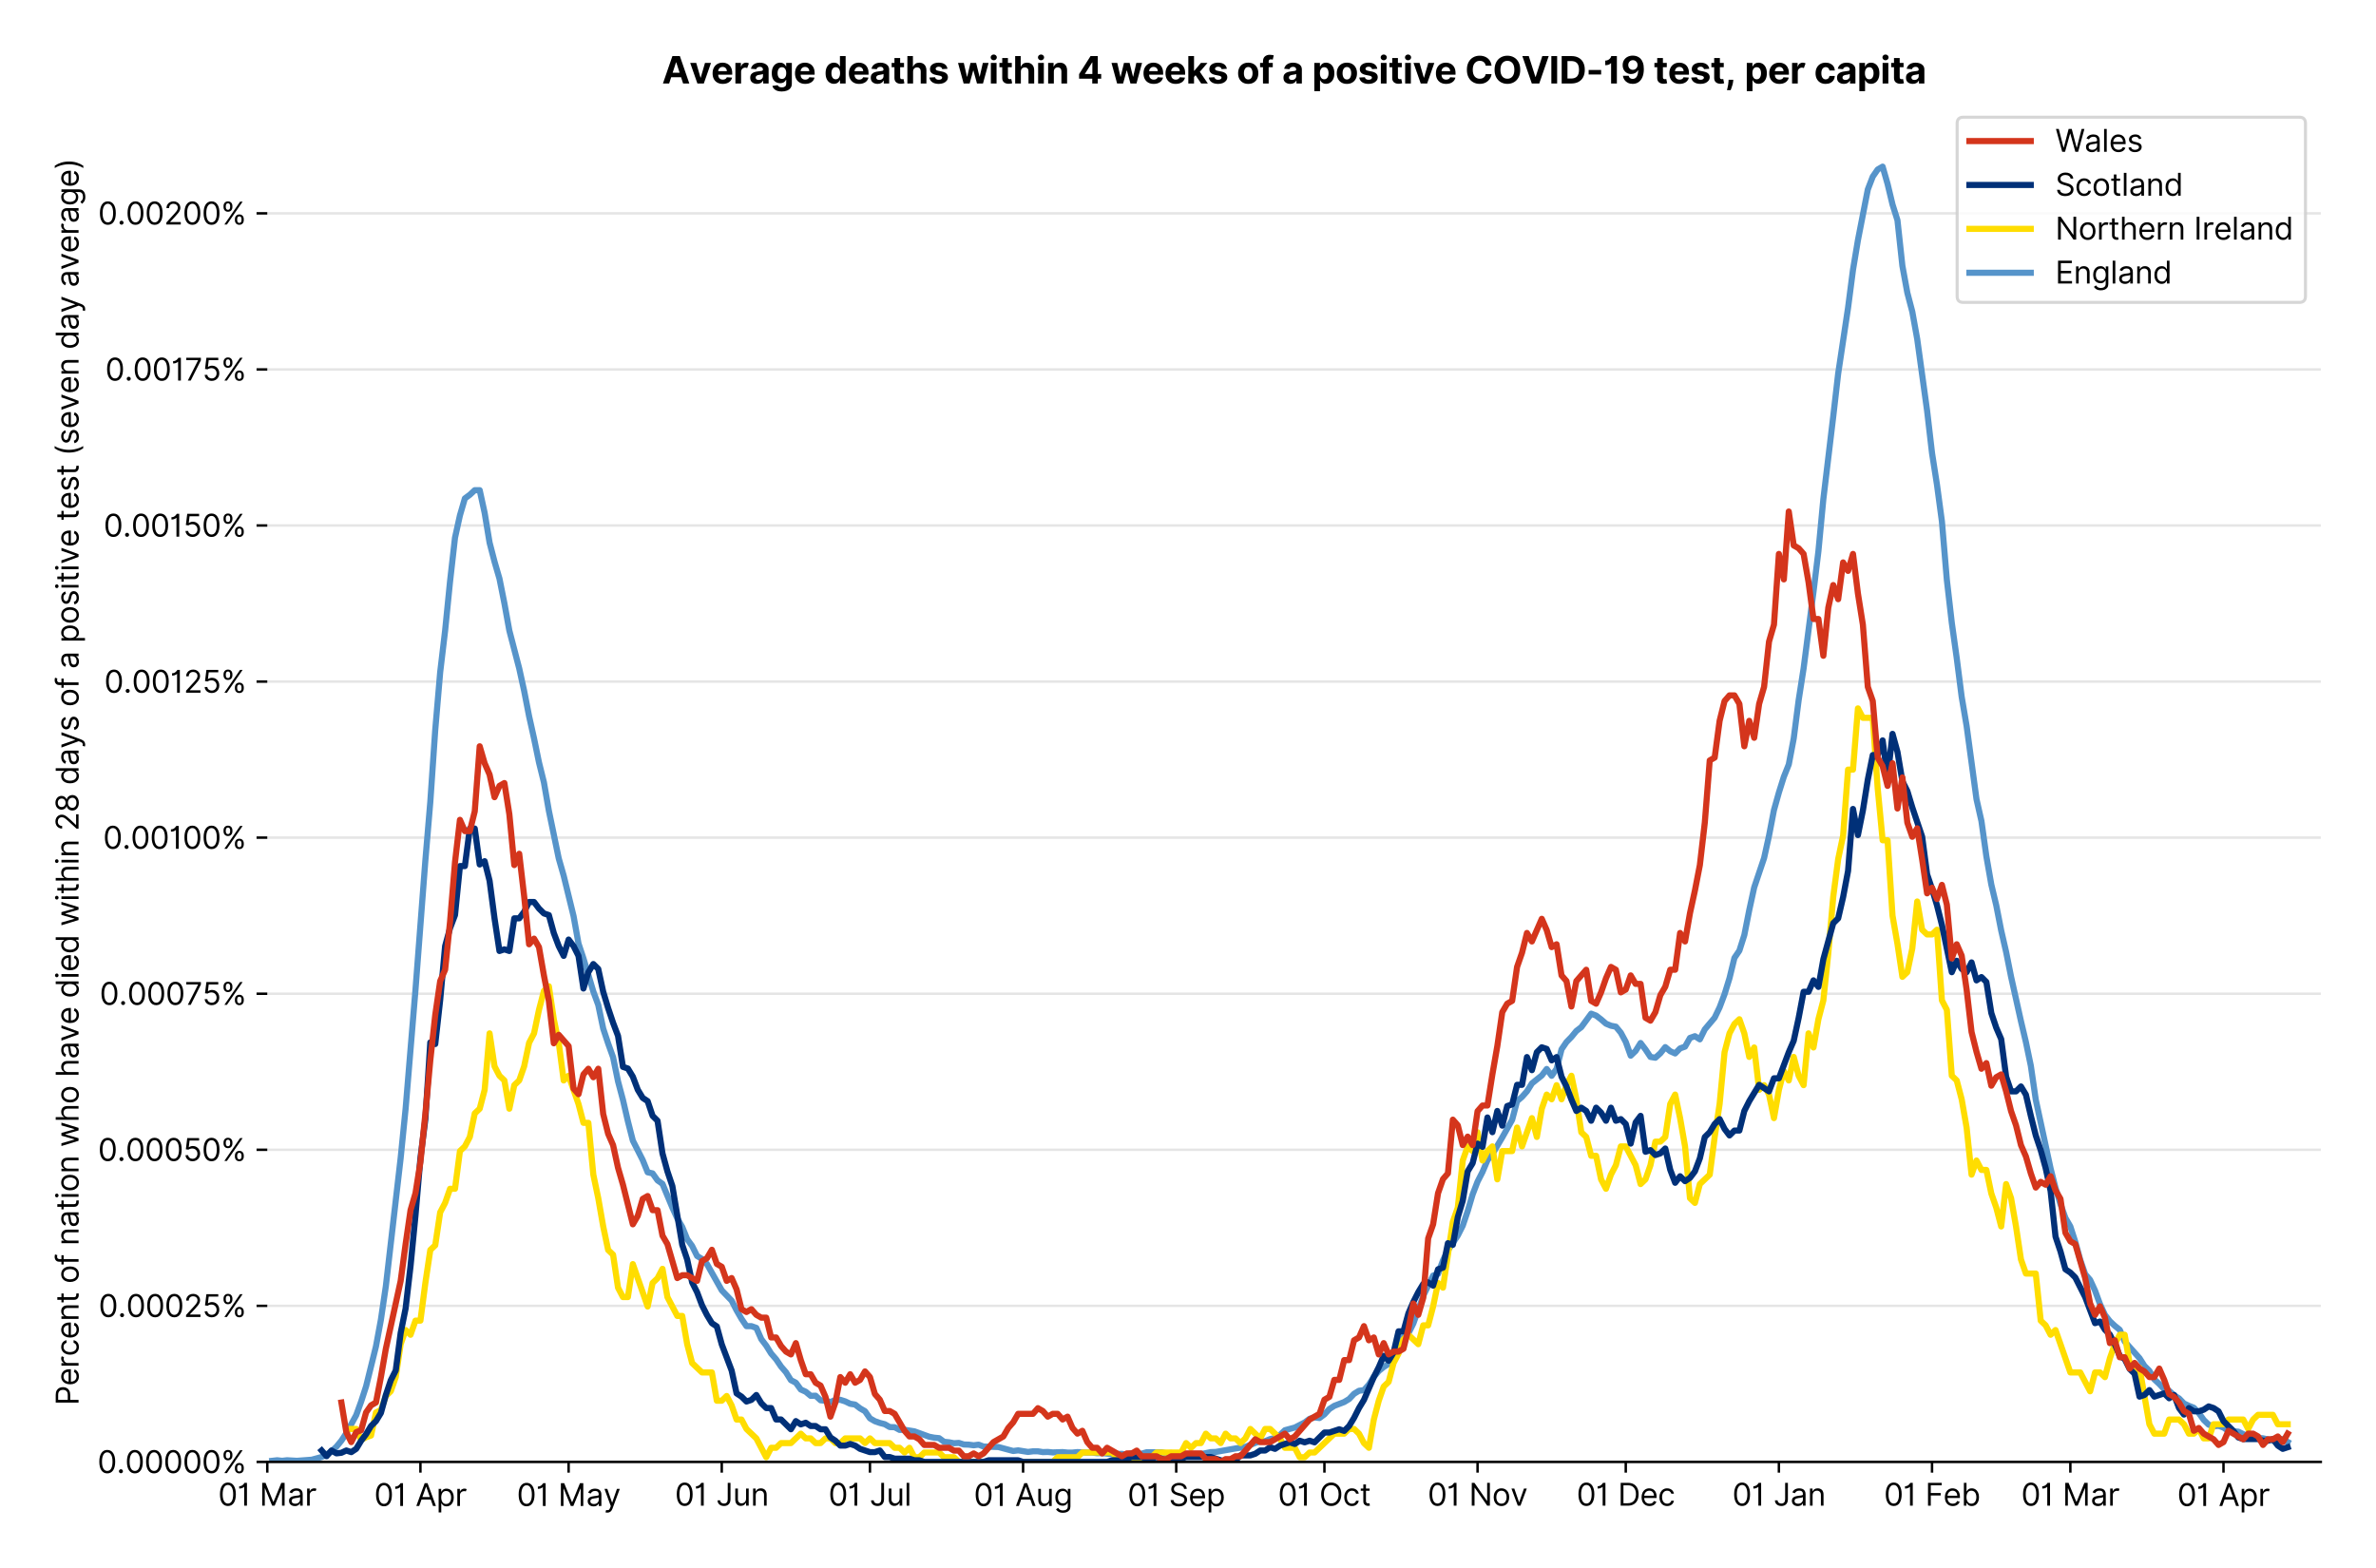 <?xml version="1.0" encoding="utf-8" standalone="no"?>
<!DOCTYPE svg PUBLIC "-//W3C//DTD SVG 1.1//EN"
  "http://www.w3.org/Graphics/SVG/1.1/DTD/svg11.dtd">
<svg version="1.1" viewBox="0 0 774.755 511.276" xmlns="http://www.w3.org/2000/svg" xmlns:xlink="http://www.w3.org/1999/xlink">
 <defs>
  <style type="text/css">*{stroke-linecap:butt;stroke-linejoin:round;}</style>
 </defs>
 <g id="figure_1">
  <g id="patch_1">
   <path d="M 0 511.276 
L 774.755 511.276 
L 774.755 0 
L 0 0 
z
" style="fill:#ffffff;"/>
  </g>
  <g id="axes_1">
   <g id="patch_2">
    <path d="M 87.155 476.745 
L 756.755 476.745 
L 756.755 33.225 
L 87.155 33.225 
z
" style="fill:#ffffff;"/>
   </g>
   <g id="matplotlib.axis_1">
    <g id="xtick_1">
     <g id="line2d_1">
      <defs>
       <path d="M 0 0 
L 0 3.5 
" id="mb248904432" style="stroke:#000000;stroke-width:0.8;"/>
      </defs>
      <g>
       <use style="stroke:#000000;stroke-width:0.8;" x="87.155" xlink:href="#mb248904432" y="476.745"/>
      </g>
     </g>
     <g id="text_1">
      <!-- 01 Mar -->
      <g transform="translate(71.118 491.018)scale(0.1 -0.1)">
       <defs>
        <path d="M 2000 -64 
Q 1230 -64 806 561 
Q 382 1186 382 2327 
Q 382 3459 809 4088 
Q 1236 4718 2000 4718 
Q 2764 4718 3191 4088 
Q 3618 3459 3618 2327 
Q 3618 1186 3194 561 
Q 2771 -64 2000 -64 
z
M 2000 436 
Q 2509 436 2791 927 
Q 3073 1418 3073 2327 
Q 3073 3234 2789 3730 
Q 2505 4227 2000 4227 
Q 1496 4227 1211 3730 
Q 927 3234 927 2327 
Q 927 1418 1210 927 
Q 1493 436 2000 436 
z
" id="Inter-Regular-30" transform="scale(0.016)"/>
        <path d="M 1973 4655 
L 1973 0 
L 1409 0 
L 1409 3836 
L 1373 3836 
Q 1341 3773 1209 3692 
Q 1077 3611 868 3551 
Q 659 3491 391 3491 
L 391 3964 
Q 661 3964 859 4061 
Q 1057 4159 1190 4291 
Q 1323 4423 1392 4529 
Q 1461 4636 1473 4655 
L 1973 4655 
z
" id="Inter-Regular-31" transform="scale(0.016)"/>
        <path id="Inter-Regular-20" transform="scale(0.016)"/>
        <path d="M 564 4655 
L 1236 4655 
L 2818 791 
L 2873 791 
L 4455 4655 
L 5127 4655 
L 5127 0 
L 4600 0 
L 4600 3536 
L 4555 3536 
L 3100 0 
L 2591 0 
L 1136 3536 
L 1091 3536 
L 1091 0 
L 564 0 
L 564 4655 
z
" id="Inter-Regular-4d" transform="scale(0.016)"/>
        <path d="M 1518 -82 
Q 1186 -82 916 44 
Q 646 170 486 410 
Q 327 650 327 991 
Q 327 1291 445 1478 
Q 564 1666 761 1773 
Q 959 1880 1199 1933 
Q 1439 1986 1682 2018 
Q 2000 2059 2199 2080 
Q 2398 2102 2490 2154 
Q 2582 2207 2582 2336 
L 2582 2355 
Q 2582 2691 2399 2877 
Q 2216 3064 1846 3064 
Q 1461 3064 1243 2895 
Q 1025 2727 936 2536 
L 427 2718 
Q 564 3036 792 3214 
Q 1021 3393 1292 3464 
Q 1564 3536 1827 3536 
Q 1996 3536 2215 3496 
Q 2434 3457 2640 3334 
Q 2846 3211 2982 2963 
Q 3118 2716 3118 2300 
L 3118 0 
L 2582 0 
L 2582 473 
L 2555 473 
Q 2500 359 2373 229 
Q 2246 100 2034 9 
Q 1823 -82 1518 -82 
z
M 1600 400 
Q 1918 400 2137 525 
Q 2357 650 2469 847 
Q 2582 1045 2582 1264 
L 2582 1755 
Q 2548 1714 2433 1681 
Q 2318 1648 2169 1624 
Q 2021 1600 1881 1583 
Q 1741 1566 1655 1555 
Q 1446 1527 1265 1467 
Q 1084 1407 974 1287 
Q 864 1168 864 964 
Q 864 684 1072 542 
Q 1280 400 1600 400 
z
" id="Inter-Regular-61" transform="scale(0.016)"/>
        <path d="M 491 0 
L 491 3491 
L 1009 3491 
L 1009 2964 
L 1046 2964 
Q 1139 3223 1389 3384 
Q 1639 3545 1955 3545 
Q 2100 3545 2209 3511 
Q 2318 3477 2400 3418 
L 2218 2964 
Q 2161 2993 2085 3010 
Q 2009 3027 1909 3027 
Q 1527 3027 1277 2794 
Q 1027 2561 1027 2209 
L 1027 0 
L 491 0 
z
" id="Inter-Regular-72" transform="scale(0.016)"/>
       </defs>
       <use xlink:href="#Inter-Regular-30"/>
       <use x="62.5" xlink:href="#Inter-Regular-31"/>
       <use x="106.676" xlink:href="#Inter-Regular-20"/>
       <use x="134.801" xlink:href="#Inter-Regular-4d"/>
       <use x="225.994" xlink:href="#Inter-Regular-61"/>
       <use x="282.386" xlink:href="#Inter-Regular-72"/>
      </g>
     </g>
    </g>
    <g id="xtick_2">
     <g id="line2d_2">
      <g>
       <use style="stroke:#000000;stroke-width:0.8;" x="137.089" xlink:href="#mb248904432" y="476.745"/>
      </g>
     </g>
     <g id="text_2">
      <!-- 01 Apr -->
      <g transform="translate(122.004 491.117)scale(0.1 -0.1)">
       <defs>
        <path d="M 755 0 
L 164 0 
L 1873 4655 
L 2455 4655 
L 4164 0 
L 3573 0 
L 3105 1318 
L 1223 1318 
L 755 0 
z
M 1400 1818 
L 2927 1818 
L 2182 3918 
L 2146 3918 
L 1400 1818 
z
" id="Inter-Regular-41" transform="scale(0.016)"/>
        <path d="M 491 -1309 
L 491 3491 
L 1009 3491 
L 1009 2936 
L 1073 2936 
Q 1132 3027 1237 3169 
Q 1343 3311 1542 3423 
Q 1741 3536 2082 3536 
Q 2523 3536 2859 3315 
Q 3196 3095 3384 2690 
Q 3573 2286 3573 1736 
Q 3573 1182 3384 776 
Q 3196 370 2861 148 
Q 2527 -73 2091 -73 
Q 1755 -73 1552 39 
Q 1350 152 1241 296 
Q 1132 441 1073 536 
L 1027 536 
L 1027 -1309 
L 491 -1309 
z
M 1018 1745 
Q 1018 1152 1276 780 
Q 1534 409 2018 409 
Q 2355 409 2581 587 
Q 2807 766 2921 1069 
Q 3036 1373 3036 1745 
Q 3036 2114 2923 2410 
Q 2811 2707 2585 2881 
Q 2359 3055 2018 3055 
Q 1527 3055 1272 2693 
Q 1018 2332 1018 1745 
z
" id="Inter-Regular-70" transform="scale(0.016)"/>
       </defs>
       <use xlink:href="#Inter-Regular-30"/>
       <use x="62.5" xlink:href="#Inter-Regular-31"/>
       <use x="106.676" xlink:href="#Inter-Regular-20"/>
       <use x="134.801" xlink:href="#Inter-Regular-41"/>
       <use x="202.415" xlink:href="#Inter-Regular-70"/>
       <use x="263.352" xlink:href="#Inter-Regular-72"/>
      </g>
     </g>
    </g>
    <g id="xtick_3">
     <g id="line2d_3">
      <g>
       <use style="stroke:#000000;stroke-width:0.8;" x="185.412" xlink:href="#mb248904432" y="476.745"/>
      </g>
     </g>
     <g id="text_3">
      <!-- 01 May -->
      <g transform="translate(168.509 491.117)scale(0.1 -0.1)">
       <defs>
        <path d="M 818 -1355 
Q 682 -1355 575 -1333 
Q 468 -1311 427 -1291 
L 564 -818 
Q 857 -893 1053 -814 
Q 1250 -736 1391 -345 
L 1509 -18 
L 218 3491 
L 800 3491 
L 1764 709 
L 1800 709 
L 2764 3491 
L 3346 3491 
L 1846 -564 
Q 1550 -1355 818 -1355 
z
" id="Inter-Regular-79" transform="scale(0.016)"/>
       </defs>
       <use xlink:href="#Inter-Regular-30"/>
       <use x="62.5" xlink:href="#Inter-Regular-31"/>
       <use x="106.676" xlink:href="#Inter-Regular-20"/>
       <use x="134.801" xlink:href="#Inter-Regular-4d"/>
       <use x="225.994" xlink:href="#Inter-Regular-61"/>
       <use x="282.386" xlink:href="#Inter-Regular-79"/>
      </g>
     </g>
    </g>
    <g id="xtick_4">
     <g id="line2d_4">
      <g>
       <use style="stroke:#000000;stroke-width:0.8;" x="235.347" xlink:href="#mb248904432" y="476.745"/>
      </g>
     </g>
     <g id="text_4">
      <!-- 01 Jun -->
      <g transform="translate(220.062 491.018)scale(0.1 -0.1)">
       <defs>
        <path d="M 2346 4655 
L 2909 4655 
L 2909 1327 
Q 2909 657 2549 296 
Q 2189 -64 1582 -64 
Q 1200 -64 902 76 
Q 605 216 434 475 
Q 264 734 264 1091 
L 818 1091 
Q 818 795 1034 615 
Q 1250 436 1582 436 
Q 1948 436 2147 664 
Q 2346 893 2346 1327 
L 2346 4655 
z
" id="Inter-Regular-4a" transform="scale(0.016)"/>
        <path d="M 2691 1427 
L 2691 3491 
L 3227 3491 
L 3227 0 
L 2691 0 
L 2691 591 
L 2655 591 
Q 2532 325 2273 140 
Q 2014 -45 1618 -45 
Q 1127 -45 809 280 
Q 491 605 491 1273 
L 491 3491 
L 1027 3491 
L 1027 1309 
Q 1027 927 1242 700 
Q 1457 473 1791 473 
Q 1991 473 2199 575 
Q 2407 677 2549 888 
Q 2691 1100 2691 1427 
z
" id="Inter-Regular-75" transform="scale(0.016)"/>
        <path d="M 1027 2100 
L 1027 0 
L 491 0 
L 491 3491 
L 1009 3491 
L 1009 2945 
L 1055 2945 
Q 1177 3211 1427 3373 
Q 1677 3536 2073 3536 
Q 2602 3536 2928 3211 
Q 3255 2886 3255 2218 
L 3255 0 
L 2718 0 
L 2718 2182 
Q 2718 2593 2504 2824 
Q 2291 3055 1918 3055 
Q 1534 3055 1280 2806 
Q 1027 2557 1027 2100 
z
" id="Inter-Regular-6e" transform="scale(0.016)"/>
       </defs>
       <use xlink:href="#Inter-Regular-30"/>
       <use x="62.5" xlink:href="#Inter-Regular-31"/>
       <use x="106.676" xlink:href="#Inter-Regular-20"/>
       <use x="134.801" xlink:href="#Inter-Regular-4a"/>
       <use x="189.063" xlink:href="#Inter-Regular-75"/>
       <use x="247.159" xlink:href="#Inter-Regular-6e"/>
      </g>
     </g>
    </g>
    <g id="xtick_5">
     <g id="line2d_5">
      <g>
       <use style="stroke:#000000;stroke-width:0.8;" x="283.67" xlink:href="#mb248904432" y="476.745"/>
      </g>
     </g>
     <g id="text_5">
      <!-- 01 Jul -->
      <g transform="translate(270.126 491.018)scale(0.1 -0.1)">
       <defs>
        <path d="M 1027 4655 
L 1027 0 
L 491 0 
L 491 4655 
L 1027 4655 
z
" id="Inter-Regular-6c" transform="scale(0.016)"/>
       </defs>
       <use xlink:href="#Inter-Regular-30"/>
       <use x="62.5" xlink:href="#Inter-Regular-31"/>
       <use x="106.676" xlink:href="#Inter-Regular-20"/>
       <use x="134.801" xlink:href="#Inter-Regular-4a"/>
       <use x="189.063" xlink:href="#Inter-Regular-75"/>
       <use x="247.159" xlink:href="#Inter-Regular-6c"/>
      </g>
     </g>
    </g>
    <g id="xtick_6">
     <g id="line2d_6">
      <g>
       <use style="stroke:#000000;stroke-width:0.8;" x="333.604" xlink:href="#mb248904432" y="476.745"/>
      </g>
     </g>
     <g id="text_6">
      <!-- 01 Aug -->
      <g transform="translate(317.532 491.117)scale(0.1 -0.1)">
       <defs>
        <path d="M 1900 -1382 
Q 1316 -1382 976 -1169 
Q 636 -957 473 -682 
L 900 -382 
Q 973 -477 1084 -601 
Q 1196 -725 1390 -817 
Q 1584 -909 1900 -909 
Q 2323 -909 2598 -704 
Q 2873 -500 2873 -64 
L 2873 645 
L 2827 645 
Q 2768 550 2660 410 
Q 2552 270 2351 162 
Q 2150 55 1809 55 
Q 1386 55 1051 255 
Q 716 455 521 836 
Q 327 1218 327 1764 
Q 327 2300 516 2699 
Q 705 3098 1041 3317 
Q 1377 3536 1818 3536 
Q 2159 3536 2360 3423 
Q 2561 3311 2669 3169 
Q 2777 3027 2836 2936 
L 2891 2936 
L 2891 3491 
L 3409 3491 
L 3409 -100 
Q 3409 -550 3205 -833 
Q 3002 -1116 2660 -1249 
Q 2318 -1382 1900 -1382 
z
M 1882 536 
Q 2366 536 2624 864 
Q 2882 1193 2882 1773 
Q 2882 2339 2627 2697 
Q 2373 3055 1882 3055 
Q 1541 3055 1315 2882 
Q 1089 2709 976 2418 
Q 864 2127 864 1773 
Q 864 1227 1120 881 
Q 1377 536 1882 536 
z
" id="Inter-Regular-67" transform="scale(0.016)"/>
       </defs>
       <use xlink:href="#Inter-Regular-30"/>
       <use x="62.5" xlink:href="#Inter-Regular-31"/>
       <use x="106.676" xlink:href="#Inter-Regular-20"/>
       <use x="134.801" xlink:href="#Inter-Regular-41"/>
       <use x="202.415" xlink:href="#Inter-Regular-75"/>
       <use x="260.511" xlink:href="#Inter-Regular-67"/>
      </g>
     </g>
    </g>
    <g id="xtick_7">
     <g id="line2d_7">
      <g>
       <use style="stroke:#000000;stroke-width:0.8;" x="383.539" xlink:href="#mb248904432" y="476.745"/>
      </g>
     </g>
     <g id="text_7">
      <!-- 01 Sep -->
      <g transform="translate(367.651 491.117)scale(0.1 -0.1)">
       <defs>
        <path d="M 3109 3491 
Q 3068 3836 2777 4027 
Q 2486 4218 2064 4218 
Q 1600 4218 1318 3999 
Q 1036 3780 1036 3445 
Q 1036 3195 1189 3042 
Q 1343 2889 1553 2803 
Q 1764 2718 1936 2673 
L 2409 2545 
Q 2591 2498 2815 2414 
Q 3039 2330 3244 2185 
Q 3450 2041 3584 1816 
Q 3718 1591 3718 1264 
Q 3718 886 3521 581 
Q 3325 277 2949 97 
Q 2573 -82 2036 -82 
Q 1286 -82 845 272 
Q 405 627 364 1200 
L 946 1200 
Q 968 936 1124 764 
Q 1280 593 1519 510 
Q 1759 427 2036 427 
Q 2359 427 2616 533 
Q 2873 639 3023 828 
Q 3173 1018 3173 1273 
Q 3173 1505 3043 1650 
Q 2914 1795 2702 1886 
Q 2491 1977 2246 2045 
L 1673 2209 
Q 1127 2366 809 2657 
Q 491 2948 491 3418 
Q 491 3809 703 4101 
Q 916 4393 1276 4555 
Q 1636 4718 2082 4718 
Q 2532 4718 2882 4558 
Q 3232 4398 3437 4120 
Q 3643 3843 3655 3491 
L 3109 3491 
z
" id="Inter-Regular-53" transform="scale(0.016)"/>
        <path d="M 1955 -73 
Q 1450 -73 1085 151 
Q 721 375 524 778 
Q 327 1182 327 1718 
Q 327 2255 524 2665 
Q 721 3075 1074 3305 
Q 1427 3536 1900 3536 
Q 2173 3536 2439 3445 
Q 2705 3355 2923 3151 
Q 3141 2948 3270 2614 
Q 3400 2280 3400 1791 
L 3400 1564 
L 866 1564 
Q 884 1005 1183 707 
Q 1482 409 1955 409 
Q 2271 409 2498 545 
Q 2725 682 2827 955 
L 3346 809 
Q 3223 414 2854 170 
Q 2486 -73 1955 -73 
z
M 866 2027 
L 2855 2027 
Q 2855 2470 2595 2762 
Q 2336 3055 1900 3055 
Q 1593 3055 1368 2911 
Q 1143 2768 1013 2533 
Q 884 2298 866 2027 
z
" id="Inter-Regular-65" transform="scale(0.016)"/>
       </defs>
       <use xlink:href="#Inter-Regular-30"/>
       <use x="62.5" xlink:href="#Inter-Regular-31"/>
       <use x="106.676" xlink:href="#Inter-Regular-20"/>
       <use x="134.801" xlink:href="#Inter-Regular-53"/>
       <use x="198.58" xlink:href="#Inter-Regular-65"/>
       <use x="256.818" xlink:href="#Inter-Regular-70"/>
      </g>
     </g>
    </g>
    <g id="xtick_8">
     <g id="line2d_8">
      <g>
       <use style="stroke:#000000;stroke-width:0.8;" x="431.862" xlink:href="#mb248904432" y="476.745"/>
      </g>
     </g>
     <g id="text_8">
      <!-- 01 Oct -->
      <g transform="translate(416.706 491.018)scale(0.1 -0.1)">
       <defs>
        <path d="M 4491 2327 
Q 4491 1591 4225 1054 
Q 3959 518 3495 227 
Q 3032 -64 2436 -64 
Q 1841 -64 1377 227 
Q 914 518 648 1054 
Q 382 1591 382 2327 
Q 382 3064 648 3600 
Q 914 4136 1377 4427 
Q 1841 4718 2436 4718 
Q 3032 4718 3495 4427 
Q 3959 4136 4225 3600 
Q 4491 3064 4491 2327 
z
M 3946 2327 
Q 3946 2932 3744 3348 
Q 3543 3764 3201 3977 
Q 2859 4191 2436 4191 
Q 2014 4191 1672 3977 
Q 1330 3764 1128 3348 
Q 927 2932 927 2327 
Q 927 1723 1128 1307 
Q 1330 891 1672 677 
Q 2014 464 2436 464 
Q 2859 464 3201 677 
Q 3543 891 3744 1307 
Q 3946 1723 3946 2327 
z
" id="Inter-Regular-4f" transform="scale(0.016)"/>
        <path d="M 1909 -73 
Q 1418 -73 1063 159 
Q 709 391 518 798 
Q 327 1205 327 1727 
Q 327 2259 524 2667 
Q 721 3075 1074 3305 
Q 1427 3536 1900 3536 
Q 2268 3536 2563 3400 
Q 2859 3264 3047 3018 
Q 3236 2773 3282 2445 
L 2746 2445 
Q 2684 2684 2474 2869 
Q 2264 3055 1909 3055 
Q 1439 3055 1151 2697 
Q 864 2339 864 1745 
Q 864 1139 1148 774 
Q 1432 409 1909 409 
Q 2223 409 2447 570 
Q 2671 732 2746 1018 
L 3282 1018 
Q 3236 709 3058 462 
Q 2880 216 2588 71 
Q 2296 -73 1909 -73 
z
" id="Inter-Regular-63" transform="scale(0.016)"/>
        <path d="M 2009 3491 
L 2009 3036 
L 1264 3036 
L 1264 1000 
Q 1264 773 1331 660 
Q 1398 548 1503 510 
Q 1609 473 1727 473 
Q 1816 473 1873 483 
Q 1930 493 1964 500 
L 2073 18 
Q 2018 -2 1920 -23 
Q 1823 -45 1673 -45 
Q 1446 -45 1228 52 
Q 1011 150 869 350 
Q 727 550 727 855 
L 727 3036 
L 200 3036 
L 200 3491 
L 727 3491 
L 727 4327 
L 1264 4327 
L 1264 3491 
L 2009 3491 
z
" id="Inter-Regular-74" transform="scale(0.016)"/>
       </defs>
       <use xlink:href="#Inter-Regular-30"/>
       <use x="62.5" xlink:href="#Inter-Regular-31"/>
       <use x="106.676" xlink:href="#Inter-Regular-20"/>
       <use x="134.801" xlink:href="#Inter-Regular-4f"/>
       <use x="210.938" xlink:href="#Inter-Regular-63"/>
       <use x="266.761" xlink:href="#Inter-Regular-74"/>
      </g>
     </g>
    </g>
    <g id="xtick_9">
     <g id="line2d_9">
      <g>
       <use style="stroke:#000000;stroke-width:0.8;" x="481.796" xlink:href="#mb248904432" y="476.745"/>
      </g>
     </g>
     <g id="text_9">
      <!-- 01 Nov -->
      <g transform="translate(465.525 491.018)scale(0.1 -0.1)">
       <defs>
        <path d="M 4255 4655 
L 4255 0 
L 3709 0 
L 1173 3655 
L 1127 3655 
L 1127 0 
L 564 0 
L 564 4655 
L 1109 4655 
L 3655 991 
L 3700 991 
L 3700 4655 
L 4255 4655 
z
" id="Inter-Regular-4e" transform="scale(0.016)"/>
        <path d="M 1909 -73 
Q 1436 -73 1080 152 
Q 725 377 526 781 
Q 327 1186 327 1727 
Q 327 2273 526 2679 
Q 725 3086 1080 3311 
Q 1436 3536 1909 3536 
Q 2382 3536 2737 3311 
Q 3093 3086 3292 2679 
Q 3491 2273 3491 1727 
Q 3491 1186 3292 781 
Q 3093 377 2737 152 
Q 2382 -73 1909 -73 
z
M 1909 409 
Q 2268 409 2500 593 
Q 2732 777 2843 1077 
Q 2955 1377 2955 1727 
Q 2955 2077 2843 2379 
Q 2732 2682 2500 2868 
Q 2268 3055 1909 3055 
Q 1550 3055 1318 2868 
Q 1086 2682 975 2379 
Q 864 2077 864 1727 
Q 864 1377 975 1077 
Q 1086 777 1318 593 
Q 1550 409 1909 409 
z
" id="Inter-Regular-6f" transform="scale(0.016)"/>
        <path d="M 3346 3491 
L 2055 0 
L 1509 0 
L 218 3491 
L 800 3491 
L 1764 709 
L 1800 709 
L 2764 3491 
L 3346 3491 
z
" id="Inter-Regular-76" transform="scale(0.016)"/>
       </defs>
       <use xlink:href="#Inter-Regular-30"/>
       <use x="62.5" xlink:href="#Inter-Regular-31"/>
       <use x="106.676" xlink:href="#Inter-Regular-20"/>
       <use x="134.801" xlink:href="#Inter-Regular-4e"/>
       <use x="210.085" xlink:href="#Inter-Regular-6f"/>
       <use x="269.744" xlink:href="#Inter-Regular-76"/>
      </g>
     </g>
    </g>
    <g id="xtick_10">
     <g id="line2d_10">
      <g>
       <use style="stroke:#000000;stroke-width:0.8;" x="530.12" xlink:href="#mb248904432" y="476.745"/>
      </g>
     </g>
     <g id="text_10">
      <!-- 01 Dec -->
      <g transform="translate(514.083 491.018)scale(0.1 -0.1)">
       <defs>
        <path d="M 2000 0 
L 564 0 
L 564 4655 
L 2064 4655 
Q 2741 4655 3223 4376 
Q 3705 4098 3961 3578 
Q 4218 3059 4218 2336 
Q 4218 1609 3959 1085 
Q 3700 561 3204 280 
Q 2709 0 2000 0 
z
M 1127 500 
L 1964 500 
Q 2830 500 3251 992 
Q 3673 1484 3673 2336 
Q 3673 3182 3259 3668 
Q 2846 4155 2027 4155 
L 1127 4155 
L 1127 500 
z
" id="Inter-Regular-44" transform="scale(0.016)"/>
       </defs>
       <use xlink:href="#Inter-Regular-30"/>
       <use x="62.5" xlink:href="#Inter-Regular-31"/>
       <use x="106.676" xlink:href="#Inter-Regular-20"/>
       <use x="134.801" xlink:href="#Inter-Regular-44"/>
       <use x="206.676" xlink:href="#Inter-Regular-65"/>
       <use x="264.915" xlink:href="#Inter-Regular-63"/>
      </g>
     </g>
    </g>
    <g id="xtick_11">
     <g id="line2d_11">
      <g>
       <use style="stroke:#000000;stroke-width:0.8;" x="580.054" xlink:href="#mb248904432" y="476.745"/>
      </g>
     </g>
     <g id="text_11">
      <!-- 01 Jan -->
      <g transform="translate(564.855 491.018)scale(0.1 -0.1)">
       <use xlink:href="#Inter-Regular-30"/>
       <use x="62.5" xlink:href="#Inter-Regular-31"/>
       <use x="106.676" xlink:href="#Inter-Regular-20"/>
       <use x="134.801" xlink:href="#Inter-Regular-4a"/>
       <use x="189.063" xlink:href="#Inter-Regular-61"/>
       <use x="245.455" xlink:href="#Inter-Regular-6e"/>
      </g>
     </g>
    </g>
    <g id="xtick_12">
     <g id="line2d_12">
      <g>
       <use style="stroke:#000000;stroke-width:0.8;" x="629.988" xlink:href="#mb248904432" y="476.745"/>
      </g>
     </g>
     <g id="text_12">
      <!-- 01 Feb -->
      <g transform="translate(614.299 491.018)scale(0.1 -0.1)">
       <defs>
        <path d="M 564 0 
L 564 4655 
L 3355 4655 
L 3355 4155 
L 1127 4155 
L 1127 2582 
L 3146 2582 
L 3146 2082 
L 1127 2082 
L 1127 0 
L 564 0 
z
" id="Inter-Regular-46" transform="scale(0.016)"/>
        <path d="M 564 0 
L 564 4655 
L 1100 4655 
L 1100 2936 
L 1146 2936 
Q 1205 3027 1310 3169 
Q 1416 3311 1615 3423 
Q 1814 3536 2155 3536 
Q 2596 3536 2932 3315 
Q 3268 3095 3457 2690 
Q 3646 2286 3646 1736 
Q 3646 1182 3457 776 
Q 3268 370 2934 148 
Q 2600 -73 2164 -73 
Q 1827 -73 1625 39 
Q 1423 152 1314 296 
Q 1205 441 1146 536 
L 1082 536 
L 1082 0 
L 564 0 
z
M 1091 1745 
Q 1091 1152 1349 780 
Q 1607 409 2091 409 
Q 2427 409 2653 587 
Q 2880 766 2994 1069 
Q 3109 1373 3109 1745 
Q 3109 2114 2996 2410 
Q 2884 2707 2658 2881 
Q 2432 3055 2091 3055 
Q 1600 3055 1345 2693 
Q 1091 2332 1091 1745 
z
" id="Inter-Regular-62" transform="scale(0.016)"/>
       </defs>
       <use xlink:href="#Inter-Regular-30"/>
       <use x="62.5" xlink:href="#Inter-Regular-31"/>
       <use x="106.676" xlink:href="#Inter-Regular-20"/>
       <use x="134.801" xlink:href="#Inter-Regular-46"/>
       <use x="193.466" xlink:href="#Inter-Regular-65"/>
       <use x="251.705" xlink:href="#Inter-Regular-62"/>
      </g>
     </g>
    </g>
    <g id="xtick_13">
     <g id="line2d_13">
      <g>
       <use style="stroke:#000000;stroke-width:0.8;" x="675.09" xlink:href="#mb248904432" y="476.745"/>
      </g>
     </g>
     <g id="text_13">
      <!-- 01 Mar -->
      <g transform="translate(659.053 491.018)scale(0.1 -0.1)">
       <use xlink:href="#Inter-Regular-30"/>
       <use x="62.5" xlink:href="#Inter-Regular-31"/>
       <use x="106.676" xlink:href="#Inter-Regular-20"/>
       <use x="134.801" xlink:href="#Inter-Regular-4d"/>
       <use x="225.994" xlink:href="#Inter-Regular-61"/>
       <use x="282.386" xlink:href="#Inter-Regular-72"/>
      </g>
     </g>
    </g>
    <g id="xtick_14">
     <g id="line2d_14">
      <g>
       <use style="stroke:#000000;stroke-width:0.8;" x="725.024" xlink:href="#mb248904432" y="476.745"/>
      </g>
     </g>
     <g id="text_14">
      <!-- 01 Apr -->
      <g transform="translate(709.939 491.117)scale(0.1 -0.1)">
       <use xlink:href="#Inter-Regular-30"/>
       <use x="62.5" xlink:href="#Inter-Regular-31"/>
       <use x="106.676" xlink:href="#Inter-Regular-20"/>
       <use x="134.801" xlink:href="#Inter-Regular-41"/>
       <use x="202.415" xlink:href="#Inter-Regular-70"/>
       <use x="263.352" xlink:href="#Inter-Regular-72"/>
      </g>
     </g>
    </g>
   </g>
   <g id="matplotlib.axis_2">
    <g id="ytick_1">
     <g id="line2d_15">
      <path clip-path="url(#pf0f1479e13)" d="M 87.155 476.745 
L 756.755 476.745 
" style="fill:none;stroke:#e5e5e5;stroke-linecap:square;stroke-width:0.8;"/>
     </g>
     <g id="line2d_16">
      <defs>
       <path d="M 0 0 
L -3.5 0 
" id="meece2fdd38" style="stroke:#000000;stroke-width:0.8;"/>
      </defs>
      <g>
       <use style="stroke:#000000;stroke-width:0.8;" x="87.155" xlink:href="#meece2fdd38" y="476.745"/>
      </g>
     </g>
     <g id="text_15">
      <!-- 0.00000% -->
      <g transform="translate(31.773 480.382)scale(0.1 -0.1)">
       <defs>
        <path d="M 882 -36 
Q 714 -36 593 84 
Q 473 205 473 373 
Q 473 541 593 661 
Q 714 782 882 782 
Q 1050 782 1170 661 
Q 1291 541 1291 373 
Q 1291 205 1170 84 
Q 1050 -36 882 -36 
z
" id="Inter-Regular-2e" transform="scale(0.016)"/>
        <path d="M 2855 873 
L 2855 1118 
Q 2855 1373 2960 1585 
Q 3066 1798 3269 1926 
Q 3473 2055 3764 2055 
Q 4059 2055 4259 1926 
Q 4459 1798 4561 1585 
Q 4664 1373 4664 1118 
L 4664 873 
Q 4664 618 4560 405 
Q 4457 193 4256 64 
Q 4055 -64 3764 -64 
Q 3468 -64 3266 64 
Q 3064 193 2959 405 
Q 2855 618 2855 873 
z
M 536 3536 
L 536 3782 
Q 536 4036 642 4248 
Q 748 4461 951 4589 
Q 1155 4718 1446 4718 
Q 1741 4718 1941 4589 
Q 2141 4461 2243 4248 
Q 2346 4036 2346 3782 
L 2346 3536 
Q 2346 3282 2242 3069 
Q 2139 2857 1937 2728 
Q 1736 2600 1446 2600 
Q 1150 2600 948 2728 
Q 746 2857 641 3069 
Q 536 3282 536 3536 
z
M 709 0 
L 3909 4655 
L 4427 4655 
L 1227 0 
L 709 0 
z
M 3318 1118 
L 3318 873 
Q 3318 661 3418 494 
Q 3518 327 3764 327 
Q 4002 327 4101 494 
Q 4200 661 4200 873 
L 4200 1118 
Q 4200 1330 4104 1497 
Q 4009 1664 3764 1664 
Q 3525 1664 3421 1497 
Q 3318 1330 3318 1118 
z
M 1000 3782 
L 1000 3536 
Q 1000 3325 1100 3158 
Q 1200 2991 1446 2991 
Q 1684 2991 1783 3158 
Q 1882 3325 1882 3536 
L 1882 3782 
Q 1882 3993 1786 4160 
Q 1691 4327 1446 4327 
Q 1207 4327 1103 4160 
Q 1000 3993 1000 3782 
z
" id="Inter-Regular-25" transform="scale(0.016)"/>
       </defs>
       <use xlink:href="#Inter-Regular-30"/>
       <use x="62.5" xlink:href="#Inter-Regular-2e"/>
       <use x="90.057" xlink:href="#Inter-Regular-30"/>
       <use x="152.557" xlink:href="#Inter-Regular-30"/>
       <use x="215.057" xlink:href="#Inter-Regular-30"/>
       <use x="277.557" xlink:href="#Inter-Regular-30"/>
       <use x="340.057" xlink:href="#Inter-Regular-30"/>
       <use x="402.557" xlink:href="#Inter-Regular-25"/>
      </g>
     </g>
    </g>
    <g id="ytick_2">
     <g id="line2d_17">
      <path clip-path="url(#pf0f1479e13)" d="M 87.155 425.849 
L 756.755 425.849 
" style="fill:none;stroke:#e5e5e5;stroke-linecap:square;stroke-width:0.8;"/>
     </g>
     <g id="line2d_18">
      <g>
       <use style="stroke:#000000;stroke-width:0.8;" x="87.155" xlink:href="#meece2fdd38" y="425.849"/>
      </g>
     </g>
     <g id="text_16">
      <!-- 0.00025% -->
      <g transform="translate(32.142 429.486)scale(0.1 -0.1)">
       <defs>
        <path d="M 482 0 
L 482 409 
L 2018 2091 
Q 2289 2386 2464 2605 
Q 2639 2825 2724 3019 
Q 2809 3214 2809 3427 
Q 2809 3795 2553 4011 
Q 2298 4227 1918 4227 
Q 1514 4227 1275 3985 
Q 1036 3743 1036 3345 
L 500 3345 
Q 500 3755 688 4064 
Q 877 4373 1203 4545 
Q 1530 4718 1936 4718 
Q 2346 4718 2661 4545 
Q 2977 4373 3156 4079 
Q 3336 3786 3336 3427 
Q 3336 3170 3244 2926 
Q 3152 2682 2926 2383 
Q 2700 2084 2300 1655 
L 1255 536 
L 1255 500 
L 3418 500 
L 3418 0 
L 482 0 
z
" id="Inter-Regular-32" transform="scale(0.016)"/>
        <path d="M 1936 -64 
Q 1536 -64 1216 95 
Q 896 255 702 532 
Q 509 809 491 1164 
L 1036 1164 
Q 1068 848 1324 642 
Q 1580 436 1936 436 
Q 2223 436 2447 570 
Q 2671 705 2799 940 
Q 2927 1175 2927 1473 
Q 2927 1777 2794 2017 
Q 2661 2257 2429 2395 
Q 2198 2534 1900 2536 
Q 1686 2539 1461 2472 
Q 1236 2405 1091 2300 
L 564 2364 
L 846 4655 
L 3264 4655 
L 3264 4155 
L 1318 4155 
L 1155 2782 
L 1182 2782 
Q 1325 2895 1541 2970 
Q 1757 3045 1991 3045 
Q 2418 3045 2753 2842 
Q 3089 2639 3281 2286 
Q 3473 1934 3473 1482 
Q 3473 1036 3274 687 
Q 3075 339 2727 137 
Q 2380 -64 1936 -64 
z
" id="Inter-Regular-35" transform="scale(0.016)"/>
       </defs>
       <use xlink:href="#Inter-Regular-30"/>
       <use x="62.5" xlink:href="#Inter-Regular-2e"/>
       <use x="90.057" xlink:href="#Inter-Regular-30"/>
       <use x="152.557" xlink:href="#Inter-Regular-30"/>
       <use x="215.057" xlink:href="#Inter-Regular-30"/>
       <use x="277.557" xlink:href="#Inter-Regular-32"/>
       <use x="338.068" xlink:href="#Inter-Regular-35"/>
       <use x="398.864" xlink:href="#Inter-Regular-25"/>
      </g>
     </g>
    </g>
    <g id="ytick_3">
     <g id="line2d_19">
      <path clip-path="url(#pf0f1479e13)" d="M 87.155 374.953 
L 756.755 374.953 
" style="fill:none;stroke:#e5e5e5;stroke-linecap:square;stroke-width:0.8;"/>
     </g>
     <g id="line2d_20">
      <g>
       <use style="stroke:#000000;stroke-width:0.8;" x="87.155" xlink:href="#meece2fdd38" y="374.953"/>
      </g>
     </g>
     <g id="text_17">
      <!-- 0.00050% -->
      <g transform="translate(31.944 378.59)scale(0.1 -0.1)">
       <use xlink:href="#Inter-Regular-30"/>
       <use x="62.5" xlink:href="#Inter-Regular-2e"/>
       <use x="90.057" xlink:href="#Inter-Regular-30"/>
       <use x="152.557" xlink:href="#Inter-Regular-30"/>
       <use x="215.057" xlink:href="#Inter-Regular-30"/>
       <use x="277.557" xlink:href="#Inter-Regular-35"/>
       <use x="338.352" xlink:href="#Inter-Regular-30"/>
       <use x="400.852" xlink:href="#Inter-Regular-25"/>
      </g>
     </g>
    </g>
    <g id="ytick_4">
     <g id="line2d_21">
      <path clip-path="url(#pf0f1479e13)" d="M 87.155 324.058 
L 756.755 324.058 
" style="fill:none;stroke:#e5e5e5;stroke-linecap:square;stroke-width:0.8;"/>
     </g>
     <g id="line2d_22">
      <g>
       <use style="stroke:#000000;stroke-width:0.8;" x="87.155" xlink:href="#meece2fdd38" y="324.058"/>
      </g>
     </g>
     <g id="text_18">
      <!-- 0.00075% -->
      <g transform="translate(32.483 327.694)scale(0.1 -0.1)">
       <defs>
        <path d="M 627 0 
L 2709 4118 
L 2709 4155 
L 309 4155 
L 309 4655 
L 3291 4655 
L 3291 4127 
L 1218 0 
L 627 0 
z
" id="Inter-Regular-37" transform="scale(0.016)"/>
       </defs>
       <use xlink:href="#Inter-Regular-30"/>
       <use x="62.5" xlink:href="#Inter-Regular-2e"/>
       <use x="90.057" xlink:href="#Inter-Regular-30"/>
       <use x="152.557" xlink:href="#Inter-Regular-30"/>
       <use x="215.057" xlink:href="#Inter-Regular-30"/>
       <use x="277.557" xlink:href="#Inter-Regular-37"/>
       <use x="334.659" xlink:href="#Inter-Regular-35"/>
       <use x="395.455" xlink:href="#Inter-Regular-25"/>
      </g>
     </g>
    </g>
    <g id="ytick_5">
     <g id="line2d_23">
      <path clip-path="url(#pf0f1479e13)" d="M 87.155 273.162 
L 756.755 273.162 
" style="fill:none;stroke:#e5e5e5;stroke-linecap:square;stroke-width:0.8;"/>
     </g>
     <g id="line2d_24">
      <g>
       <use style="stroke:#000000;stroke-width:0.8;" x="87.155" xlink:href="#meece2fdd38" y="273.162"/>
      </g>
     </g>
     <g id="text_19">
      <!-- 0.00100% -->
      <g transform="translate(33.606 276.798)scale(0.1 -0.1)">
       <use xlink:href="#Inter-Regular-30"/>
       <use x="62.5" xlink:href="#Inter-Regular-2e"/>
       <use x="90.057" xlink:href="#Inter-Regular-30"/>
       <use x="152.557" xlink:href="#Inter-Regular-30"/>
       <use x="215.057" xlink:href="#Inter-Regular-31"/>
       <use x="259.233" xlink:href="#Inter-Regular-30"/>
       <use x="321.733" xlink:href="#Inter-Regular-30"/>
       <use x="384.233" xlink:href="#Inter-Regular-25"/>
      </g>
     </g>
    </g>
    <g id="ytick_6">
     <g id="line2d_25">
      <path clip-path="url(#pf0f1479e13)" d="M 87.155 222.266 
L 756.755 222.266 
" style="fill:none;stroke:#e5e5e5;stroke-linecap:square;stroke-width:0.8;"/>
     </g>
     <g id="line2d_26">
      <g>
       <use style="stroke:#000000;stroke-width:0.8;" x="87.155" xlink:href="#meece2fdd38" y="222.266"/>
      </g>
     </g>
     <g id="text_20">
      <!-- 0.00125% -->
      <g transform="translate(33.975 225.903)scale(0.1 -0.1)">
       <use xlink:href="#Inter-Regular-30"/>
       <use x="62.5" xlink:href="#Inter-Regular-2e"/>
       <use x="90.057" xlink:href="#Inter-Regular-30"/>
       <use x="152.557" xlink:href="#Inter-Regular-30"/>
       <use x="215.057" xlink:href="#Inter-Regular-31"/>
       <use x="259.233" xlink:href="#Inter-Regular-32"/>
       <use x="319.744" xlink:href="#Inter-Regular-35"/>
       <use x="380.54" xlink:href="#Inter-Regular-25"/>
      </g>
     </g>
    </g>
    <g id="ytick_7">
     <g id="line2d_27">
      <path clip-path="url(#pf0f1479e13)" d="M 87.155 171.37 
L 756.755 171.37 
" style="fill:none;stroke:#e5e5e5;stroke-linecap:square;stroke-width:0.8;"/>
     </g>
     <g id="line2d_28">
      <g>
       <use style="stroke:#000000;stroke-width:0.8;" x="87.155" xlink:href="#meece2fdd38" y="171.37"/>
      </g>
     </g>
     <g id="text_21">
      <!-- 0.00150% -->
      <g transform="translate(33.777 175.007)scale(0.1 -0.1)">
       <use xlink:href="#Inter-Regular-30"/>
       <use x="62.5" xlink:href="#Inter-Regular-2e"/>
       <use x="90.057" xlink:href="#Inter-Regular-30"/>
       <use x="152.557" xlink:href="#Inter-Regular-30"/>
       <use x="215.057" xlink:href="#Inter-Regular-31"/>
       <use x="259.233" xlink:href="#Inter-Regular-35"/>
       <use x="320.028" xlink:href="#Inter-Regular-30"/>
       <use x="382.529" xlink:href="#Inter-Regular-25"/>
      </g>
     </g>
    </g>
    <g id="ytick_8">
     <g id="line2d_29">
      <path clip-path="url(#pf0f1479e13)" d="M 87.155 120.474 
L 756.755 120.474 
" style="fill:none;stroke:#e5e5e5;stroke-linecap:square;stroke-width:0.8;"/>
     </g>
     <g id="line2d_30">
      <g>
       <use style="stroke:#000000;stroke-width:0.8;" x="87.155" xlink:href="#meece2fdd38" y="120.474"/>
      </g>
     </g>
     <g id="text_22">
      <!-- 0.00175% -->
      <g transform="translate(34.316 124.111)scale(0.1 -0.1)">
       <use xlink:href="#Inter-Regular-30"/>
       <use x="62.5" xlink:href="#Inter-Regular-2e"/>
       <use x="90.057" xlink:href="#Inter-Regular-30"/>
       <use x="152.557" xlink:href="#Inter-Regular-30"/>
       <use x="215.057" xlink:href="#Inter-Regular-31"/>
       <use x="259.233" xlink:href="#Inter-Regular-37"/>
       <use x="316.335" xlink:href="#Inter-Regular-35"/>
       <use x="377.131" xlink:href="#Inter-Regular-25"/>
      </g>
     </g>
    </g>
    <g id="ytick_9">
     <g id="line2d_31">
      <path clip-path="url(#pf0f1479e13)" d="M 87.155 69.579 
L 756.755 69.579 
" style="fill:none;stroke:#e5e5e5;stroke-linecap:square;stroke-width:0.8;"/>
     </g>
     <g id="line2d_32">
      <g>
       <use style="stroke:#000000;stroke-width:0.8;" x="87.155" xlink:href="#meece2fdd38" y="69.579"/>
      </g>
     </g>
     <g id="text_23">
      <!-- 0.00200% -->
      <g transform="translate(31.972 73.215)scale(0.1 -0.1)">
       <use xlink:href="#Inter-Regular-30"/>
       <use x="62.5" xlink:href="#Inter-Regular-2e"/>
       <use x="90.057" xlink:href="#Inter-Regular-30"/>
       <use x="152.557" xlink:href="#Inter-Regular-30"/>
       <use x="215.057" xlink:href="#Inter-Regular-32"/>
       <use x="275.568" xlink:href="#Inter-Regular-30"/>
       <use x="338.068" xlink:href="#Inter-Regular-30"/>
       <use x="400.568" xlink:href="#Inter-Regular-25"/>
      </g>
     </g>
    </g>
    <g id="text_24">
     <!-- Percent of nation who have died within 28 days of a positive test (seven day average) -->
     <g transform="translate(25.614 458.305)rotate(-90)scale(0.1 -0.1)">
      <defs>
       <path d="M 564 0 
L 564 4655 
L 2136 4655 
Q 2684 4655 3033 4458 
Q 3382 4261 3550 3927 
Q 3718 3593 3718 3182 
Q 3718 2770 3551 2434 
Q 3384 2098 3036 1899 
Q 2689 1700 2146 1700 
L 1127 1700 
L 1127 0 
L 564 0 
z
M 1127 2200 
L 2127 2200 
Q 2689 2200 2926 2482 
Q 3164 2764 3164 3182 
Q 3164 3602 2925 3878 
Q 2686 4155 2118 4155 
L 1127 4155 
L 1127 2200 
z
" id="Inter-Regular-50" transform="scale(0.016)"/>
       <path d="M 2046 3491 
L 2046 3036 
L 1264 3036 
L 1264 0 
L 727 0 
L 727 3036 
L 164 3036 
L 164 3491 
L 727 3491 
L 727 3973 
Q 727 4273 868 4473 
Q 1009 4673 1234 4773 
Q 1459 4873 1709 4873 
Q 1907 4873 2032 4841 
Q 2157 4809 2218 4782 
L 2064 4318 
Q 2023 4332 1951 4352 
Q 1880 4373 1764 4373 
Q 1498 4373 1381 4239 
Q 1264 4105 1264 3845 
L 1264 3491 
L 2046 3491 
z
" id="Inter-Regular-66" transform="scale(0.016)"/>
       <path d="M 491 0 
L 491 3491 
L 1027 3491 
L 1027 0 
L 491 0 
z
M 764 4073 
Q 607 4073 494 4179 
Q 382 4286 382 4436 
Q 382 4586 494 4693 
Q 607 4800 764 4800 
Q 921 4800 1033 4693 
Q 1146 4586 1146 4436 
Q 1146 4286 1033 4179 
Q 921 4073 764 4073 
z
" id="Inter-Regular-69" transform="scale(0.016)"/>
       <path d="M 1282 0 
L 218 3491 
L 782 3491 
L 1536 818 
L 1573 818 
L 2318 3491 
L 2891 3491 
L 3627 827 
L 3664 827 
L 4418 3491 
L 4982 3491 
L 3918 0 
L 3391 0 
L 2627 2682 
L 2573 2682 
L 1809 0 
L 1282 0 
z
" id="Inter-Regular-77" transform="scale(0.016)"/>
       <path d="M 1027 2100 
L 1027 0 
L 491 0 
L 491 4655 
L 1027 4655 
L 1027 2945 
L 1073 2945 
Q 1196 3216 1442 3376 
Q 1689 3536 2100 3536 
Q 2636 3536 2963 3213 
Q 3291 2891 3291 2218 
L 3291 0 
L 2755 0 
L 2755 2182 
Q 2755 2598 2540 2826 
Q 2325 3055 1946 3055 
Q 1548 3055 1287 2806 
Q 1027 2557 1027 2100 
z
" id="Inter-Regular-68" transform="scale(0.016)"/>
       <path d="M 1809 -73 
Q 1373 -73 1039 148 
Q 705 370 516 776 
Q 327 1182 327 1736 
Q 327 2286 516 2690 
Q 705 3095 1041 3315 
Q 1377 3536 1818 3536 
Q 2159 3536 2358 3423 
Q 2557 3311 2662 3169 
Q 2768 3027 2827 2936 
L 2873 2936 
L 2873 4655 
L 3409 4655 
L 3409 0 
L 2891 0 
L 2891 536 
L 2827 536 
Q 2768 441 2659 296 
Q 2550 152 2348 39 
Q 2146 -73 1809 -73 
z
M 1882 409 
Q 2366 409 2624 780 
Q 2882 1152 2882 1745 
Q 2882 2332 2627 2693 
Q 2373 3055 1882 3055 
Q 1541 3055 1315 2881 
Q 1089 2707 976 2410 
Q 864 2114 864 1745 
Q 864 1373 978 1069 
Q 1093 766 1319 587 
Q 1546 409 1882 409 
z
" id="Inter-Regular-64" transform="scale(0.016)"/>
       <path d="M 1973 -64 
Q 1505 -64 1147 103 
Q 789 270 589 564 
Q 389 859 391 1236 
Q 389 1532 507 1783 
Q 625 2034 830 2203 
Q 1036 2373 1291 2418 
L 1291 2445 
Q 957 2532 759 2821 
Q 561 3111 564 3482 
Q 561 3836 743 4115 
Q 925 4395 1244 4556 
Q 1564 4718 1973 4718 
Q 2377 4718 2695 4556 
Q 3014 4395 3197 4115 
Q 3380 3836 3382 3482 
Q 3380 3111 3181 2821 
Q 2982 2532 2655 2445 
L 2655 2418 
Q 2907 2373 3109 2203 
Q 3311 2034 3431 1783 
Q 3552 1532 3555 1236 
Q 3552 859 3351 564 
Q 3150 270 2794 103 
Q 2439 -64 1973 -64 
z
M 1973 436 
Q 2446 436 2722 662 
Q 2998 889 3000 1264 
Q 2998 1527 2864 1729 
Q 2730 1932 2499 2048 
Q 2268 2164 1973 2164 
Q 1675 2164 1442 2048 
Q 1209 1932 1076 1729 
Q 943 1527 946 1264 
Q 943 889 1218 662 
Q 1493 436 1973 436 
z
M 1973 2645 
Q 2348 2645 2591 2864 
Q 2834 3084 2836 3445 
Q 2834 3800 2596 4013 
Q 2359 4227 1973 4227 
Q 1582 4227 1344 4013 
Q 1107 3800 1109 3445 
Q 1107 3084 1349 2864 
Q 1591 2645 1973 2645 
z
" id="Inter-Regular-38" transform="scale(0.016)"/>
       <path d="M 2964 2709 
L 2482 2573 
Q 2411 2755 2245 2914 
Q 2080 3073 1727 3073 
Q 1407 3073 1194 2926 
Q 982 2780 982 2555 
Q 982 2355 1127 2239 
Q 1273 2123 1582 2045 
L 2100 1918 
Q 3027 1691 3027 973 
Q 3027 673 2855 436 
Q 2684 200 2377 63 
Q 2071 -73 1664 -73 
Q 1130 -73 780 159 
Q 430 391 336 836 
L 846 964 
Q 989 400 1655 400 
Q 2030 400 2251 560 
Q 2473 720 2473 945 
Q 2473 1316 1955 1436 
L 1373 1573 
Q 893 1686 669 1926 
Q 446 2166 446 2527 
Q 446 2823 613 3050 
Q 780 3277 1069 3406 
Q 1359 3536 1727 3536 
Q 2246 3536 2542 3309 
Q 2839 3082 2964 2709 
z
" id="Inter-Regular-73" transform="scale(0.016)"/>
       <path d="M 682 1964 
Q 682 2823 906 3544 
Q 1130 4266 1546 4873 
L 2018 4873 
Q 1800 4573 1623 4095 
Q 1446 3618 1341 3061 
Q 1236 2505 1236 1964 
Q 1236 1423 1341 866 
Q 1446 309 1623 -168 
Q 1800 -645 2018 -945 
L 1546 -945 
Q 1130 -339 906 383 
Q 682 1105 682 1964 
z
" id="Inter-Regular-28" transform="scale(0.016)"/>
       <path d="M 1638 1940 
Q 1638 1081 1414 359 
Q 1191 -362 775 -969 
L 302 -969 
Q 520 -669 697 -191 
Q 875 286 979 842 
Q 1084 1399 1084 1940 
Q 1084 2481 979 3038 
Q 875 3595 697 4072 
Q 520 4549 302 4849 
L 775 4849 
Q 1191 4243 1414 3521 
Q 1638 2799 1638 1940 
z
" id="Inter-Regular-29" transform="scale(0.016)"/>
      </defs>
      <use xlink:href="#Inter-Regular-50"/>
      <use x="63.494" xlink:href="#Inter-Regular-65"/>
      <use x="121.733" xlink:href="#Inter-Regular-72"/>
      <use x="160.085" xlink:href="#Inter-Regular-63"/>
      <use x="215.909" xlink:href="#Inter-Regular-65"/>
      <use x="274.148" xlink:href="#Inter-Regular-6e"/>
      <use x="332.671" xlink:href="#Inter-Regular-74"/>
      <use x="369.034" xlink:href="#Inter-Regular-20"/>
      <use x="397.159" xlink:href="#Inter-Regular-6f"/>
      <use x="456.818" xlink:href="#Inter-Regular-66"/>
      <use x="492.898" xlink:href="#Inter-Regular-20"/>
      <use x="521.023" xlink:href="#Inter-Regular-6e"/>
      <use x="579.546" xlink:href="#Inter-Regular-61"/>
      <use x="635.938" xlink:href="#Inter-Regular-74"/>
      <use x="672.301" xlink:href="#Inter-Regular-69"/>
      <use x="696.023" xlink:href="#Inter-Regular-6f"/>
      <use x="755.682" xlink:href="#Inter-Regular-6e"/>
      <use x="814.205" xlink:href="#Inter-Regular-20"/>
      <use x="842.33" xlink:href="#Inter-Regular-77"/>
      <use x="923.58" xlink:href="#Inter-Regular-68"/>
      <use x="982.671" xlink:href="#Inter-Regular-6f"/>
      <use x="1042.33" xlink:href="#Inter-Regular-20"/>
      <use x="1070.455" xlink:href="#Inter-Regular-68"/>
      <use x="1129.546" xlink:href="#Inter-Regular-61"/>
      <use x="1185.938" xlink:href="#Inter-Regular-76"/>
      <use x="1241.62" xlink:href="#Inter-Regular-65"/>
      <use x="1299.858" xlink:href="#Inter-Regular-20"/>
      <use x="1327.983" xlink:href="#Inter-Regular-64"/>
      <use x="1390.057" xlink:href="#Inter-Regular-69"/>
      <use x="1413.779" xlink:href="#Inter-Regular-65"/>
      <use x="1472.017" xlink:href="#Inter-Regular-64"/>
      <use x="1534.091" xlink:href="#Inter-Regular-20"/>
      <use x="1562.216" xlink:href="#Inter-Regular-77"/>
      <use x="1643.466" xlink:href="#Inter-Regular-69"/>
      <use x="1667.188" xlink:href="#Inter-Regular-74"/>
      <use x="1703.551" xlink:href="#Inter-Regular-68"/>
      <use x="1762.642" xlink:href="#Inter-Regular-69"/>
      <use x="1786.364" xlink:href="#Inter-Regular-6e"/>
      <use x="1844.887" xlink:href="#Inter-Regular-20"/>
      <use x="1873.012" xlink:href="#Inter-Regular-32"/>
      <use x="1933.523" xlink:href="#Inter-Regular-38"/>
      <use x="1995.171" xlink:href="#Inter-Regular-20"/>
      <use x="2023.296" xlink:href="#Inter-Regular-64"/>
      <use x="2085.37" xlink:href="#Inter-Regular-61"/>
      <use x="2141.762" xlink:href="#Inter-Regular-79"/>
      <use x="2197.444" xlink:href="#Inter-Regular-73"/>
      <use x="2249.716" xlink:href="#Inter-Regular-20"/>
      <use x="2277.841" xlink:href="#Inter-Regular-6f"/>
      <use x="2337.5" xlink:href="#Inter-Regular-66"/>
      <use x="2373.58" xlink:href="#Inter-Regular-20"/>
      <use x="2401.705" xlink:href="#Inter-Regular-61"/>
      <use x="2458.097" xlink:href="#Inter-Regular-20"/>
      <use x="2486.222" xlink:href="#Inter-Regular-70"/>
      <use x="2547.16" xlink:href="#Inter-Regular-6f"/>
      <use x="2606.819" xlink:href="#Inter-Regular-73"/>
      <use x="2659.091" xlink:href="#Inter-Regular-69"/>
      <use x="2682.813" xlink:href="#Inter-Regular-74"/>
      <use x="2719.177" xlink:href="#Inter-Regular-69"/>
      <use x="2742.898" xlink:href="#Inter-Regular-76"/>
      <use x="2798.58" xlink:href="#Inter-Regular-65"/>
      <use x="2856.819" xlink:href="#Inter-Regular-20"/>
      <use x="2884.944" xlink:href="#Inter-Regular-74"/>
      <use x="2921.307" xlink:href="#Inter-Regular-65"/>
      <use x="2979.546" xlink:href="#Inter-Regular-73"/>
      <use x="3031.819" xlink:href="#Inter-Regular-74"/>
      <use x="3068.182" xlink:href="#Inter-Regular-20"/>
      <use x="3096.307" xlink:href="#Inter-Regular-28"/>
      <use x="3132.529" xlink:href="#Inter-Regular-73"/>
      <use x="3184.802" xlink:href="#Inter-Regular-65"/>
      <use x="3243.04" xlink:href="#Inter-Regular-76"/>
      <use x="3298.722" xlink:href="#Inter-Regular-65"/>
      <use x="3356.961" xlink:href="#Inter-Regular-6e"/>
      <use x="3415.484" xlink:href="#Inter-Regular-20"/>
      <use x="3443.609" xlink:href="#Inter-Regular-64"/>
      <use x="3505.682" xlink:href="#Inter-Regular-61"/>
      <use x="3562.074" xlink:href="#Inter-Regular-79"/>
      <use x="3617.756" xlink:href="#Inter-Regular-20"/>
      <use x="3645.881" xlink:href="#Inter-Regular-61"/>
      <use x="3702.273" xlink:href="#Inter-Regular-76"/>
      <use x="3757.955" xlink:href="#Inter-Regular-65"/>
      <use x="3816.194" xlink:href="#Inter-Regular-72"/>
      <use x="3854.546" xlink:href="#Inter-Regular-61"/>
      <use x="3910.938" xlink:href="#Inter-Regular-67"/>
      <use x="3971.876" xlink:href="#Inter-Regular-65"/>
      <use x="4030.114" xlink:href="#Inter-Regular-29"/>
     </g>
    </g>
   </g>
   <g id="line2d_33">
    <path clip-path="url(#pf0f1479e13)" d="M 88.765 476.383 
L 90.376 476.202 
L 91.987 476.383 
L 93.598 476.202 
L 96.819 476.383 
L 101.652 476.022 
L 104.873 475.143 
L 106.484 474.317 
L 108.095 473.283 
L 109.706 471.785 
L 111.316 469.821 
L 112.927 467.393 
L 116.149 461.502 
L 117.76 457.059 
L 119.37 452.099 
L 122.592 439.078 
L 124.203 430.346 
L 125.813 419.443 
L 130.646 377.642 
L 132.257 361.573 
L 135.478 322.769 
L 138.7 280.607 
L 140.31 261.541 
L 141.921 238.031 
L 143.532 219.223 
L 145.143 205.634 
L 146.754 189.565 
L 148.364 175.355 
L 149.975 168.07 
L 151.586 162.541 
L 153.197 161.353 
L 154.808 159.855 
L 156.418 159.855 
L 158.029 167.243 
L 159.64 176.957 
L 161.251 183.158 
L 162.861 188.686 
L 164.472 196.747 
L 166.083 205.634 
L 169.305 217.983 
L 170.915 225.32 
L 172.526 233.587 
L 174.137 240.821 
L 175.748 248.623 
L 177.358 255.134 
L 178.969 264.382 
L 182.191 279.935 
L 183.802 285.567 
L 187.023 298.743 
L 188.634 307.682 
L 190.245 312.539 
L 193.466 323.338 
L 195.077 327.73 
L 196.688 335.428 
L 198.299 340.285 
L 199.909 344.781 
L 201.52 352.634 
L 203.131 358.68 
L 204.742 365.655 
L 206.353 371.959 
L 209.574 378.314 
L 211.185 382.293 
L 212.796 382.654 
L 214.406 384.928 
L 216.017 386.065 
L 219.239 393.815 
L 220.85 397.329 
L 222.46 400.119 
L 224.071 404.097 
L 225.682 406.319 
L 227.293 409.574 
L 228.903 410.556 
L 230.514 412.21 
L 235.347 420.787 
L 238.568 424.145 
L 240.179 427.297 
L 241.79 430.087 
L 243.401 432.464 
L 245.011 432.464 
L 246.622 433.032 
L 248.233 436.701 
L 249.844 438.819 
L 251.454 441.403 
L 253.065 443.263 
L 254.676 445.64 
L 256.287 447.5 
L 257.898 450.083 
L 259.508 450.91 
L 261.119 453.132 
L 262.73 453.855 
L 264.341 455.199 
L 265.951 455.147 
L 267.562 456.645 
L 269.173 456.8 
L 270.784 457.214 
L 272.395 456.542 
L 274.005 456.49 
L 275.616 457.007 
L 277.227 457.782 
L 278.838 458.041 
L 280.448 459.281 
L 282.059 460.211 
L 283.67 462.536 
L 285.281 463.466 
L 286.892 464.034 
L 288.502 464.448 
L 290.113 465.378 
L 291.724 465.429 
L 293.335 466.308 
L 294.946 466.256 
L 298.167 466.773 
L 302.999 468.53 
L 304.61 468.84 
L 306.221 468.995 
L 307.832 470.183 
L 309.443 470.338 
L 311.053 470.648 
L 312.664 470.545 
L 314.275 471.061 
L 315.886 471.113 
L 317.496 471.32 
L 319.107 471.113 
L 320.718 471.733 
L 325.55 471.888 
L 330.383 473.18 
L 331.993 472.973 
L 335.215 473.49 
L 336.826 473.283 
L 338.437 473.283 
L 340.047 473.541 
L 341.658 473.49 
L 343.269 473.645 
L 346.491 473.541 
L 348.101 473.696 
L 349.712 473.696 
L 351.323 473.541 
L 354.544 473.696 
L 356.155 473.696 
L 357.766 473.903 
L 359.377 473.851 
L 362.598 474.213 
L 365.82 474.11 
L 367.431 474.368 
L 369.041 473.903 
L 370.652 474.265 
L 372.263 474.058 
L 373.874 473.593 
L 378.706 473.593 
L 380.317 473.955 
L 381.928 473.851 
L 383.539 474.317 
L 388.371 474.678 
L 389.982 474.317 
L 391.592 474.213 
L 394.814 473.541 
L 396.425 473.49 
L 402.868 472.353 
L 406.089 471.836 
L 409.311 470.545 
L 410.922 469.976 
L 412.533 469.976 
L 414.143 469.305 
L 415.754 468.943 
L 417.365 467.961 
L 418.976 466.411 
L 422.197 465.533 
L 425.419 463.879 
L 427.03 462.691 
L 428.64 462.226 
L 430.251 462.432 
L 431.862 461.244 
L 433.473 459.487 
L 435.084 458.454 
L 438.305 457.214 
L 439.916 456.232 
L 441.527 454.527 
L 443.137 453.545 
L 444.748 453.339 
L 446.359 451.53 
L 447.97 448.998 
L 449.581 447.087 
L 451.191 445.795 
L 452.802 444.761 
L 454.413 442.23 
L 456.024 439.336 
L 457.634 435.719 
L 459.245 434.841 
L 460.856 431.586 
L 464.078 422.595 
L 467.299 415.981 
L 468.91 415.413 
L 470.521 411.021 
L 472.131 407.766 
L 475.353 402.909 
L 476.964 399.705 
L 478.575 394.952 
L 480.185 389.527 
L 481.796 385.341 
L 483.407 382.189 
L 485.018 378.366 
L 486.629 376.351 
L 489.85 370.925 
L 493.072 365.19 
L 494.682 359.093 
L 496.293 357.698 
L 497.904 355.89 
L 499.515 353.306 
L 502.736 350.723 
L 504.347 348.604 
L 505.958 350.826 
L 507.569 348.552 
L 509.179 342.197 
L 510.79 339.82 
L 512.401 338.167 
L 514.012 336.203 
L 515.623 334.963 
L 518.844 330.571 
L 520.455 331.191 
L 522.066 332.431 
L 523.677 333.827 
L 525.287 334.498 
L 526.898 334.808 
L 528.509 336.772 
L 530.12 339.769 
L 531.73 344.264 
L 533.341 342.714 
L 534.952 340.13 
L 536.563 342.249 
L 538.174 344.677 
L 539.784 344.936 
L 541.395 343.489 
L 543.006 341.474 
L 544.617 342.817 
L 546.227 343.54 
L 547.838 341.887 
L 549.449 341.319 
L 551.06 338.477 
L 552.671 337.908 
L 554.281 338.942 
L 555.892 335.687 
L 559.114 331.863 
L 560.724 328.505 
L 562.335 324.216 
L 563.946 318.997 
L 565.557 312.384 
L 567.168 310.007 
L 568.778 304.943 
L 570.389 296.779 
L 572 289.391 
L 575.222 279.832 
L 576.832 272.546 
L 578.443 264.176 
L 580.054 258.44 
L 581.665 253.325 
L 583.275 249.295 
L 584.886 240.821 
L 586.497 228.317 
L 588.108 217.983 
L 591.329 193.027 
L 592.94 179.747 
L 594.551 162.748 
L 597.772 135.828 
L 599.383 121.826 
L 602.605 100.383 
L 604.216 87.982 
L 605.826 78.32 
L 609.048 61.785 
L 610.659 57.6 
L 612.269 55.275 
L 613.88 54.345 
L 615.491 59.977 
L 617.102 66.694 
L 618.713 71.809 
L 620.323 86.69 
L 621.934 95.474 
L 623.545 101.623 
L 625.156 110.562 
L 628.377 133.916 
L 629.988 147.764 
L 631.599 158.046 
L 633.21 170.034 
L 634.82 189.1 
L 636.431 203.102 
L 638.042 214.624 
L 639.653 227.232 
L 641.264 236.739 
L 644.485 260.611 
L 646.096 267.741 
L 647.707 279.263 
L 649.317 288.461 
L 650.928 295.229 
L 652.539 303.445 
L 654.15 310.472 
L 655.761 318.532 
L 658.982 333 
L 660.593 339.82 
L 662.204 347.571 
L 663.815 358.628 
L 668.647 381.053 
L 670.258 387.408 
L 671.868 392.678 
L 673.479 397.174 
L 675.09 399.964 
L 676.701 404.976 
L 678.312 410.866 
L 679.922 415.516 
L 681.533 417.376 
L 683.144 420.89 
L 684.755 425.282 
L 686.365 428.795 
L 687.976 430.862 
L 689.587 432.361 
L 691.198 433.652 
L 692.809 437.476 
L 697.641 442.901 
L 699.252 445.433 
L 700.862 447.035 
L 702.473 449.825 
L 704.084 451.323 
L 705.695 453.029 
L 707.306 453.545 
L 708.916 455.044 
L 710.527 456.025 
L 712.138 457.679 
L 713.749 458.454 
L 715.36 459.074 
L 716.97 460.779 
L 718.581 463.053 
L 720.192 464.603 
L 721.803 465.119 
L 723.413 464.964 
L 725.024 465.533 
L 726.635 466.669 
L 729.857 466.876 
L 733.078 468.478 
L 734.689 469.046 
L 736.3 468.891 
L 737.91 469.046 
L 741.132 469.77 
L 742.743 469.15 
L 744.354 469.356 
L 745.964 470.235 
L 745.964 470.235 
" style="fill:none;stroke:#5694ca;stroke-linecap:square;stroke-width:2;"/>
   </g>
   <g id="line2d_34">
    <path clip-path="url(#pf0f1479e13)" d="M 114.538 465.994 
L 116.149 465.994 
L 117.76 469.578 
L 119.37 468.682 
L 120.981 468.144 
L 122.592 460.619 
L 124.203 459.851 
L 125.813 455.244 
L 127.424 453.708 
L 129.035 449.1 
L 130.646 438.349 
L 132.257 433.742 
L 133.867 435.278 
L 135.478 430.67 
L 137.089 430.67 
L 138.7 418.384 
L 140.31 407.633 
L 141.921 406.097 
L 143.532 395.347 
L 145.143 392.275 
L 146.754 387.667 
L 148.364 387.667 
L 149.975 375.381 
L 151.586 373.845 
L 153.197 370.773 
L 154.808 363.094 
L 156.418 361.558 
L 158.029 355.415 
L 159.64 336.985 
L 161.251 347.736 
L 162.861 350.808 
L 164.472 352.344 
L 166.083 361.558 
L 167.694 353.879 
L 169.305 352.344 
L 170.915 347.736 
L 172.526 340.057 
L 174.137 336.985 
L 175.748 329.306 
L 177.358 323.163 
L 178.969 321.627 
L 180.58 332.378 
L 182.191 340.057 
L 183.802 352.344 
L 185.412 350.808 
L 188.634 360.023 
L 190.245 366.166 
L 191.855 366.166 
L 193.466 383.06 
L 195.077 390.739 
L 196.688 399.954 
L 198.299 407.633 
L 199.909 409.169 
L 201.52 419.92 
L 203.131 422.991 
L 204.742 422.991 
L 206.353 412.241 
L 211.185 426.063 
L 212.796 418.384 
L 214.406 416.848 
L 216.017 413.776 
L 217.628 422.991 
L 220.85 429.135 
L 222.46 429.135 
L 224.071 438.349 
L 225.682 444.493 
L 228.903 447.564 
L 232.125 447.564 
L 233.736 456.779 
L 235.347 456.779 
L 236.957 455.244 
L 238.568 458.315 
L 240.179 462.923 
L 241.79 462.923 
L 243.401 465.994 
L 246.622 469.066 
L 249.844 475.209 
L 251.454 472.138 
L 253.065 472.138 
L 254.676 470.602 
L 257.898 470.602 
L 261.119 467.53 
L 262.73 469.066 
L 264.341 469.066 
L 265.951 470.602 
L 267.562 470.602 
L 269.173 469.066 
L 270.784 469.066 
L 272.395 470.602 
L 274.005 470.602 
L 275.616 469.066 
L 280.448 469.066 
L 282.059 470.602 
L 283.67 469.066 
L 285.281 470.602 
L 290.113 470.602 
L 291.724 472.138 
L 293.335 472.138 
L 294.946 473.673 
L 296.556 472.138 
L 298.167 475.209 
L 299.778 475.209 
L 301.389 473.673 
L 306.221 473.673 
L 307.832 475.209 
L 311.053 475.209 
L 312.664 476.745 
L 343.269 476.745 
L 344.88 475.209 
L 351.323 475.209 
L 352.934 473.673 
L 362.598 473.673 
L 364.209 475.209 
L 365.82 475.209 
L 367.431 476.745 
L 370.652 476.745 
L 372.263 475.209 
L 375.485 475.209 
L 377.095 473.673 
L 385.149 473.673 
L 386.76 470.602 
L 388.371 472.138 
L 389.982 470.602 
L 391.592 470.602 
L 393.203 467.53 
L 394.814 469.066 
L 396.425 469.066 
L 398.036 470.602 
L 399.646 467.53 
L 401.257 469.066 
L 402.868 469.066 
L 404.479 470.602 
L 406.089 469.066 
L 407.7 465.994 
L 410.922 469.066 
L 412.533 465.994 
L 414.143 465.994 
L 417.365 469.066 
L 418.976 472.138 
L 422.197 472.138 
L 423.808 475.209 
L 425.419 475.209 
L 427.03 473.673 
L 428.64 473.673 
L 435.084 467.53 
L 438.305 467.53 
L 439.916 465.994 
L 441.527 465.994 
L 443.137 467.53 
L 444.748 470.602 
L 446.359 472.138 
L 447.97 462.923 
L 449.581 456.779 
L 451.191 452.172 
L 452.802 450.636 
L 454.413 444.493 
L 456.024 441.421 
L 457.634 436.814 
L 459.245 435.278 
L 462.467 438.349 
L 464.078 432.206 
L 465.688 432.206 
L 467.299 426.063 
L 468.91 418.384 
L 470.521 419.92 
L 473.742 398.418 
L 475.353 393.811 
L 476.964 378.453 
L 478.575 373.845 
L 480.185 375.381 
L 481.796 369.238 
L 483.407 378.453 
L 485.018 375.381 
L 486.629 373.845 
L 488.239 384.596 
L 489.85 375.381 
L 493.072 375.381 
L 494.682 367.702 
L 496.293 373.845 
L 499.515 364.63 
L 501.126 370.773 
L 502.736 361.558 
L 504.347 356.951 
L 505.958 358.487 
L 507.569 353.879 
L 509.179 358.487 
L 510.79 353.879 
L 512.401 350.808 
L 514.012 358.487 
L 515.623 369.238 
L 517.233 370.773 
L 518.844 376.917 
L 520.455 376.917 
L 522.066 384.596 
L 523.677 387.667 
L 525.287 383.06 
L 526.898 379.988 
L 528.509 373.845 
L 530.12 373.845 
L 533.341 379.988 
L 534.952 386.132 
L 536.563 384.596 
L 538.174 379.988 
L 539.784 372.309 
L 541.395 372.309 
L 543.006 370.773 
L 544.617 360.023 
L 546.227 356.951 
L 547.838 364.63 
L 549.449 373.845 
L 551.06 390.739 
L 552.671 392.275 
L 554.281 386.132 
L 557.503 383.06 
L 559.114 370.773 
L 560.724 360.023 
L 562.335 343.129 
L 563.946 336.985 
L 565.557 333.914 
L 567.168 332.378 
L 568.778 336.985 
L 570.389 344.664 
L 572 341.593 
L 573.611 355.415 
L 575.222 353.879 
L 576.832 356.951 
L 578.443 364.63 
L 580.054 355.415 
L 581.665 349.272 
L 583.275 352.344 
L 584.886 344.664 
L 586.497 350.808 
L 588.108 353.879 
L 589.719 336.985 
L 591.329 341.593 
L 592.94 332.378 
L 594.551 326.235 
L 596.162 310.876 
L 597.772 292.447 
L 599.383 280.16 
L 600.994 272.481 
L 602.605 250.979 
L 604.216 250.979 
L 605.826 231.014 
L 607.437 234.085 
L 610.659 234.085 
L 612.269 257.123 
L 613.88 274.017 
L 615.491 274.017 
L 617.102 298.59 
L 618.713 307.805 
L 620.323 318.556 
L 621.934 317.02 
L 623.545 309.341 
L 625.156 293.982 
L 626.767 303.197 
L 628.377 304.733 
L 629.988 304.733 
L 631.599 303.197 
L 633.21 326.235 
L 634.82 329.306 
L 636.431 350.808 
L 638.042 352.344 
L 639.653 358.487 
L 641.264 367.702 
L 642.874 383.06 
L 644.485 378.453 
L 646.096 381.524 
L 647.707 381.524 
L 649.317 389.203 
L 650.928 393.811 
L 652.539 399.954 
L 654.15 386.132 
L 655.761 390.739 
L 657.371 399.954 
L 658.982 410.705 
L 660.593 415.312 
L 663.815 415.312 
L 665.425 430.67 
L 667.036 432.206 
L 668.647 435.278 
L 670.258 433.742 
L 675.09 447.564 
L 678.312 447.564 
L 681.533 453.708 
L 683.144 447.564 
L 684.755 447.564 
L 686.365 449.1 
L 687.976 442.957 
L 689.587 438.349 
L 691.198 435.278 
L 692.809 435.278 
L 694.419 444.493 
L 696.03 447.564 
L 697.641 446.029 
L 700.862 464.458 
L 702.473 467.53 
L 705.695 467.53 
L 707.306 462.923 
L 710.527 462.923 
L 712.138 464.458 
L 713.749 467.53 
L 715.36 467.53 
L 716.97 465.994 
L 718.581 469.066 
L 720.192 469.066 
L 721.803 464.458 
L 725.024 464.458 
L 726.635 462.923 
L 731.467 462.923 
L 733.078 465.994 
L 734.689 462.923 
L 736.3 461.387 
L 741.132 461.387 
L 742.743 464.458 
L 745.964 464.458 
L 745.964 464.458 
" style="fill:none;stroke:#ffdd00;stroke-linecap:square;stroke-width:2;"/>
   </g>
   <g id="line2d_35">
    <path clip-path="url(#pf0f1479e13)" d="M 104.873 473.019 
L 106.484 474.882 
L 108.095 473.019 
L 109.706 473.95 
L 111.316 473.764 
L 112.927 473.019 
L 114.538 473.551 
L 116.149 472.486 
L 117.76 469.825 
L 119.37 467.695 
L 120.981 465.034 
L 122.592 463.437 
L 124.203 460.775 
L 125.813 454.919 
L 127.424 450.128 
L 129.035 446.934 
L 130.646 434.69 
L 132.257 426.705 
L 133.867 412.864 
L 135.478 396.362 
L 137.089 377.73 
L 138.7 364.954 
L 140.31 339.934 
L 141.921 340.466 
L 143.532 326.093 
L 145.143 308.526 
L 146.754 302.67 
L 148.364 298.411 
L 149.975 282.441 
L 151.586 282.441 
L 153.197 270.197 
L 154.808 270.197 
L 156.418 281.909 
L 158.029 280.844 
L 159.64 287.232 
L 161.251 299.476 
L 162.861 310.123 
L 164.472 309.59 
L 166.083 310.123 
L 167.694 299.476 
L 169.305 299.476 
L 170.915 297.347 
L 172.526 294.152 
L 174.137 294.152 
L 175.748 296.282 
L 177.358 297.879 
L 178.969 298.411 
L 180.58 304.267 
L 182.191 308.526 
L 183.802 311.72 
L 185.412 306.396 
L 187.023 308.526 
L 188.634 311.72 
L 190.245 322.366 
L 191.855 317.043 
L 193.466 314.381 
L 195.077 315.978 
L 196.688 323.431 
L 198.299 328.755 
L 199.909 333.546 
L 201.52 337.804 
L 203.131 347.919 
L 204.742 348.451 
L 206.353 351.113 
L 207.963 355.372 
L 209.574 358.033 
L 211.185 359.098 
L 212.796 363.889 
L 214.406 365.486 
L 216.017 376.133 
L 217.628 381.989 
L 219.239 386.78 
L 222.46 405.944 
L 224.071 410.735 
L 225.682 418.188 
L 227.293 421.382 
L 228.903 425.64 
L 230.514 428.834 
L 232.125 431.496 
L 233.736 432.561 
L 235.347 438.417 
L 238.568 446.934 
L 240.179 454.387 
L 241.79 455.451 
L 243.401 457.048 
L 245.011 456.516 
L 246.622 454.919 
L 248.233 457.581 
L 249.844 459.178 
L 251.454 459.178 
L 253.065 462.904 
L 254.676 462.904 
L 257.898 466.098 
L 259.508 463.437 
L 261.119 464.501 
L 262.73 463.969 
L 264.341 465.034 
L 265.951 465.034 
L 267.562 466.098 
L 269.173 466.098 
L 270.784 468.76 
L 272.395 469.825 
L 274.005 471.422 
L 275.616 471.422 
L 277.227 470.889 
L 278.838 471.422 
L 280.448 472.486 
L 283.67 473.551 
L 285.281 473.551 
L 286.892 473.019 
L 288.502 475.148 
L 290.113 475.148 
L 291.724 475.68 
L 296.556 475.68 
L 298.167 476.213 
L 299.778 476.213 
L 301.389 476.745 
L 320.718 476.745 
L 322.329 476.213 
L 331.993 476.213 
L 333.604 476.745 
L 360.988 476.745 
L 362.598 476.213 
L 365.82 476.213 
L 369.041 475.148 
L 372.263 475.148 
L 373.874 475.68 
L 375.485 475.68 
L 377.095 475.148 
L 380.317 476.213 
L 383.539 476.213 
L 386.76 475.148 
L 394.814 475.148 
L 399.646 476.745 
L 401.257 476.745 
L 402.868 476.213 
L 404.479 474.616 
L 407.7 474.616 
L 409.311 474.083 
L 410.922 473.019 
L 412.533 473.019 
L 414.143 471.954 
L 415.754 472.486 
L 417.365 471.422 
L 420.586 470.357 
L 422.197 470.889 
L 423.808 469.825 
L 425.419 470.357 
L 427.03 469.825 
L 428.64 470.357 
L 431.862 467.163 
L 433.473 467.163 
L 436.694 466.098 
L 438.305 466.631 
L 439.916 465.034 
L 441.527 462.372 
L 443.137 459.178 
L 444.748 456.516 
L 447.97 449.063 
L 449.581 445.869 
L 451.191 442.143 
L 452.802 443.74 
L 454.413 441.078 
L 456.024 434.158 
L 457.634 434.158 
L 459.245 428.302 
L 460.856 424.576 
L 462.467 421.382 
L 464.078 418.72 
L 465.688 418.188 
L 467.299 419.252 
L 468.91 413.929 
L 470.521 413.397 
L 472.131 405.411 
L 473.742 405.944 
L 475.353 396.894 
L 476.964 391.571 
L 478.575 381.989 
L 480.185 379.327 
L 481.796 372.939 
L 483.407 374.003 
L 485.018 364.421 
L 486.629 369.212 
L 488.239 362.292 
L 489.85 367.083 
L 491.461 360.695 
L 493.072 360.163 
L 494.682 353.775 
L 496.293 353.775 
L 497.904 344.725 
L 499.515 348.983 
L 501.126 343.128 
L 502.736 341.531 
L 504.347 342.063 
L 505.958 345.789 
L 507.569 344.725 
L 509.179 351.113 
L 510.79 354.307 
L 512.401 358.566 
L 514.012 362.292 
L 515.623 361.227 
L 517.233 362.292 
L 518.844 365.486 
L 520.455 361.227 
L 522.066 362.824 
L 523.677 365.486 
L 525.287 361.227 
L 526.898 365.486 
L 528.509 364.954 
L 530.12 366.551 
L 531.73 372.939 
L 533.341 366.018 
L 534.952 363.889 
L 536.563 375.6 
L 538.174 375.068 
L 539.784 376.665 
L 541.395 376.133 
L 543.006 374.536 
L 544.617 381.456 
L 546.227 385.715 
L 547.838 383.586 
L 549.449 385.183 
L 551.06 384.118 
L 552.671 381.989 
L 554.281 377.73 
L 555.892 370.809 
L 557.503 369.212 
L 559.114 366.551 
L 560.724 364.954 
L 562.335 368.148 
L 563.946 370.277 
L 565.557 368.68 
L 567.168 368.68 
L 568.778 362.292 
L 570.389 359.098 
L 573.611 353.775 
L 576.832 355.904 
L 578.443 351.645 
L 580.054 351.645 
L 583.275 343.128 
L 584.886 339.401 
L 586.497 331.949 
L 588.108 323.431 
L 589.719 323.431 
L 591.329 319.705 
L 592.94 321.834 
L 594.551 312.784 
L 597.772 301.073 
L 599.383 299.476 
L 600.994 292.555 
L 602.605 284.038 
L 604.216 263.809 
L 605.826 272.327 
L 607.437 264.341 
L 609.048 254.227 
L 610.659 246.242 
L 612.269 246.242 
L 613.88 241.451 
L 615.491 253.695 
L 617.102 239.321 
L 618.713 245.177 
L 620.323 254.759 
L 621.934 257.953 
L 623.545 263.277 
L 626.767 272.859 
L 628.377 285.103 
L 629.988 289.894 
L 631.599 295.217 
L 633.21 301.605 
L 636.431 317.043 
L 638.042 313.317 
L 639.653 315.978 
L 641.264 317.043 
L 642.874 313.849 
L 644.485 319.705 
L 646.096 318.64 
L 647.707 320.237 
L 649.317 330.352 
L 650.928 335.143 
L 652.539 338.869 
L 654.15 351.113 
L 655.761 355.904 
L 657.371 355.904 
L 658.982 354.307 
L 660.593 356.969 
L 662.204 363.889 
L 663.815 370.277 
L 665.425 375.068 
L 667.036 380.924 
L 668.647 388.377 
L 670.258 403.282 
L 671.868 408.073 
L 673.479 413.929 
L 675.09 414.994 
L 676.701 416.591 
L 679.922 422.979 
L 683.144 431.496 
L 684.755 430.964 
L 686.365 433.625 
L 687.976 435.222 
L 689.587 438.417 
L 691.198 442.143 
L 692.809 443.208 
L 694.419 446.402 
L 696.03 447.999 
L 697.641 455.451 
L 699.252 454.919 
L 700.862 453.322 
L 702.473 455.451 
L 705.695 454.387 
L 707.306 455.984 
L 708.916 454.919 
L 710.527 459.178 
L 712.138 461.307 
L 713.749 459.178 
L 715.36 460.242 
L 716.97 460.242 
L 718.581 459.71 
L 720.192 458.645 
L 721.803 459.178 
L 723.413 460.242 
L 725.024 463.437 
L 728.246 466.631 
L 729.857 468.76 
L 731.467 469.292 
L 736.3 469.292 
L 737.91 469.825 
L 739.521 469.825 
L 741.132 469.292 
L 742.743 471.422 
L 744.354 472.486 
L 745.964 471.954 
L 745.964 471.954 
" style="fill:none;stroke:#003078;stroke-linecap:square;stroke-width:2;"/>
   </g>
   <g id="line2d_36">
    <path clip-path="url(#pf0f1479e13)" d="M 111.316 457.374 
L 112.927 467.059 
L 114.538 470.288 
L 116.149 467.059 
L 117.76 466.414 
L 119.37 460.602 
L 120.981 458.296 
L 122.592 457.374 
L 124.203 449.072 
L 125.813 439.848 
L 130.646 417.709 
L 132.257 405.717 
L 133.867 394.648 
L 135.478 389.113 
L 137.089 378.967 
L 138.7 363.285 
L 140.31 345.759 
L 141.921 331 
L 143.532 319.931 
L 145.143 316.241 
L 146.754 300.56 
L 148.364 281.188 
L 149.975 267.352 
L 151.586 271.042 
L 153.197 271.042 
L 154.808 264.585 
L 156.418 243.368 
L 158.029 248.903 
L 159.64 252.593 
L 161.251 259.972 
L 162.861 256.283 
L 164.472 255.36 
L 166.083 265.507 
L 167.694 282.111 
L 169.305 278.421 
L 170.915 292.258 
L 172.526 307.939 
L 174.137 306.094 
L 175.748 308.861 
L 177.358 318.086 
L 178.969 326.388 
L 180.58 340.224 
L 182.191 337.457 
L 185.412 341.147 
L 187.023 354.983 
L 188.634 356.828 
L 190.245 350.371 
L 191.855 348.526 
L 193.466 351.294 
L 195.077 348.526 
L 196.688 363.285 
L 198.299 369.742 
L 199.909 373.432 
L 201.52 380.812 
L 203.131 386.346 
L 206.353 399.26 
L 207.963 396.493 
L 209.574 390.958 
L 211.185 390.036 
L 212.796 394.648 
L 214.406 394.648 
L 216.017 402.95 
L 217.628 405.717 
L 220.85 416.787 
L 222.46 415.864 
L 224.071 415.864 
L 227.293 417.709 
L 228.903 411.252 
L 230.514 410.33 
L 232.125 407.562 
L 233.736 412.174 
L 235.347 413.097 
L 236.957 417.709 
L 238.568 416.787 
L 240.179 420.476 
L 241.79 426.933 
L 243.401 427.856 
L 245.011 426.933 
L 246.622 428.778 
L 248.233 429.701 
L 249.844 429.701 
L 251.454 436.158 
L 253.065 436.158 
L 254.676 438.925 
L 256.287 440.77 
L 257.898 441.692 
L 259.508 438.003 
L 261.119 443.537 
L 262.73 448.149 
L 264.341 448.149 
L 265.951 450.917 
L 267.562 451.839 
L 269.173 455.529 
L 270.784 461.986 
L 272.395 457.374 
L 274.005 449.072 
L 275.616 450.917 
L 277.227 448.149 
L 278.838 450.917 
L 280.448 449.994 
L 282.059 447.227 
L 283.67 449.072 
L 285.281 454.607 
L 286.892 456.451 
L 288.502 460.141 
L 290.113 460.141 
L 291.724 461.064 
L 294.946 466.598 
L 296.556 468.443 
L 298.167 468.443 
L 299.778 469.366 
L 301.389 471.21 
L 304.61 471.21 
L 306.221 472.133 
L 309.443 472.133 
L 311.053 473.055 
L 312.664 473.055 
L 314.275 474.9 
L 315.886 474.9 
L 317.496 473.978 
L 319.107 474.9 
L 320.718 473.978 
L 323.94 470.288 
L 327.161 468.443 
L 328.772 465.676 
L 330.383 463.831 
L 331.993 461.064 
L 336.826 461.064 
L 338.437 459.219 
L 340.047 460.141 
L 341.658 461.986 
L 343.269 461.064 
L 344.88 461.064 
L 346.491 462.908 
L 348.101 461.986 
L 349.712 465.676 
L 351.323 467.521 
L 352.934 466.598 
L 354.544 470.288 
L 356.155 472.133 
L 357.766 472.133 
L 359.377 473.978 
L 360.988 472.133 
L 365.82 474.9 
L 367.431 473.978 
L 369.041 473.978 
L 370.652 473.055 
L 372.263 474.9 
L 377.095 474.9 
L 378.706 475.823 
L 380.317 475.823 
L 381.928 474.9 
L 385.149 474.9 
L 386.76 473.978 
L 391.592 473.978 
L 393.203 475.823 
L 396.425 475.823 
L 398.036 476.745 
L 399.646 475.823 
L 401.257 475.823 
L 402.868 474.9 
L 404.479 474.9 
L 409.311 469.366 
L 410.922 470.288 
L 414.143 470.288 
L 418.976 467.521 
L 420.586 469.366 
L 422.197 468.443 
L 427.03 462.908 
L 430.251 461.064 
L 431.862 456.451 
L 433.473 455.529 
L 435.084 449.994 
L 436.694 449.994 
L 438.305 443.537 
L 439.916 443.537 
L 441.527 437.08 
L 443.137 436.158 
L 444.748 432.468 
L 446.359 437.08 
L 447.97 436.158 
L 449.581 441.692 
L 451.191 438.003 
L 452.802 441.692 
L 454.413 440.77 
L 456.024 440.77 
L 457.634 439.848 
L 459.245 433.39 
L 460.856 425.089 
L 462.467 428.778 
L 464.078 423.244 
L 465.688 403.872 
L 467.299 399.26 
L 468.91 389.113 
L 470.521 384.501 
L 472.131 382.656 
L 473.742 365.13 
L 475.353 366.975 
L 476.964 373.432 
L 478.575 370.665 
L 480.185 373.432 
L 481.796 362.363 
L 483.407 360.518 
L 485.018 360.518 
L 486.629 350.371 
L 488.239 341.147 
L 489.85 330.078 
L 491.461 327.31 
L 493.072 326.388 
L 494.682 315.319 
L 496.293 310.706 
L 497.904 304.249 
L 499.515 307.017 
L 502.736 299.637 
L 504.347 303.327 
L 505.958 308.861 
L 507.569 307.939 
L 509.179 318.086 
L 510.79 319.931 
L 512.401 328.233 
L 514.012 319.931 
L 517.233 316.241 
L 518.844 326.388 
L 520.455 327.31 
L 522.066 323.62 
L 523.677 319.008 
L 525.287 315.319 
L 526.898 316.241 
L 528.509 323.62 
L 530.12 322.698 
L 531.73 318.086 
L 533.341 320.853 
L 534.952 320.853 
L 536.563 331.922 
L 538.174 332.845 
L 539.784 330.078 
L 541.395 324.543 
L 543.006 321.776 
L 544.617 316.241 
L 546.227 316.241 
L 547.838 304.249 
L 549.449 307.017 
L 551.06 297.792 
L 552.671 290.413 
L 554.281 282.111 
L 555.892 268.274 
L 557.503 247.981 
L 559.114 247.058 
L 560.724 235.067 
L 562.335 228.609 
L 563.946 226.765 
L 565.557 226.765 
L 567.168 229.532 
L 568.778 243.368 
L 570.389 235.067 
L 572 240.601 
L 573.611 229.532 
L 575.222 223.997 
L 576.832 209.238 
L 578.443 203.704 
L 580.054 180.643 
L 581.665 188.945 
L 583.275 166.806 
L 584.886 177.875 
L 586.497 178.798 
L 588.108 180.643 
L 589.719 189.867 
L 591.329 201.859 
L 592.94 201.859 
L 594.551 213.85 
L 596.162 198.169 
L 597.772 190.79 
L 599.383 195.402 
L 600.994 183.41 
L 602.605 186.177 
L 604.216 180.643 
L 605.826 193.557 
L 607.437 203.704 
L 609.048 223.997 
L 610.659 228.609 
L 612.269 247.058 
L 613.88 249.826 
L 615.491 256.283 
L 617.102 248.903 
L 618.713 263.662 
L 620.323 253.515 
L 621.934 268.274 
L 623.545 272.886 
L 625.156 270.119 
L 626.767 280.266 
L 628.377 291.335 
L 629.988 289.49 
L 631.599 293.18 
L 633.21 288.568 
L 634.82 295.025 
L 636.431 312.551 
L 638.042 307.939 
L 639.653 311.629 
L 641.264 322.698 
L 642.874 336.535 
L 644.485 342.992 
L 646.096 348.526 
L 647.707 346.681 
L 649.317 354.061 
L 650.928 351.294 
L 652.539 350.371 
L 654.15 355.906 
L 655.761 362.363 
L 657.371 366.975 
L 658.982 373.432 
L 660.593 377.122 
L 662.204 382.656 
L 663.815 387.269 
L 665.425 385.424 
L 667.036 386.346 
L 668.647 383.579 
L 670.258 388.191 
L 671.868 390.958 
L 673.479 402.028 
L 675.09 404.795 
L 676.701 405.717 
L 679.922 416.787 
L 681.533 425.089 
L 683.144 428.778 
L 684.755 426.011 
L 686.365 429.701 
L 687.976 438.003 
L 689.587 437.08 
L 691.198 442.615 
L 692.809 442.615 
L 694.419 446.305 
L 696.03 444.46 
L 697.641 446.305 
L 699.252 447.227 
L 700.862 449.072 
L 702.473 449.072 
L 704.084 446.305 
L 705.695 449.994 
L 707.306 454.607 
L 708.916 455.529 
L 710.527 457.374 
L 712.138 460.141 
L 713.749 461.064 
L 715.36 466.598 
L 716.97 465.676 
L 718.581 467.521 
L 721.803 469.366 
L 723.413 471.21 
L 725.024 470.288 
L 726.635 466.598 
L 731.467 469.366 
L 733.078 467.521 
L 734.689 467.521 
L 736.3 468.443 
L 737.91 471.21 
L 739.521 469.366 
L 741.132 469.366 
L 742.743 468.443 
L 744.354 470.288 
L 745.964 467.521 
L 745.964 467.521 
" style="fill:none;stroke:#d4351c;stroke-linecap:square;stroke-width:2;"/>
   </g>
   <g id="patch_3">
    <path d="M 87.155 476.745 
L 756.755 476.745 
" style="fill:none;stroke:#000000;stroke-linecap:square;stroke-linejoin:miter;stroke-width:0.8;"/>
   </g>
   <g id="text_25">
    <!-- Average deaths within 4 weeks of a positive COVID-19 test, per capita -->
    <g transform="translate(215.877 27.225)scale(0.12 -0.12)">
     <defs>
      <path d="M 1207 0 
L 152 0 
L 1759 4655 
L 3027 4655 
L 4632 0 
L 3577 0 
L 3232 1061 
L 1552 1061 
L 1207 0 
z
M 1802 1830 
L 2984 1830 
L 2411 3591 
L 2375 3591 
L 1802 1830 
z
" id="Inter-Bold-41" transform="scale(0.016)"/>
      <path d="M 3641 3491 
L 2421 0 
L 1330 0 
L 109 3491 
L 1132 3491 
L 1857 993 
L 1893 993 
L 2616 3491 
L 3641 3491 
z
" id="Inter-Bold-76" transform="scale(0.016)"/>
      <path d="M 1977 -68 
Q 1441 -68 1052 151 
Q 664 370 455 773 
Q 246 1177 246 1730 
Q 246 2268 455 2675 
Q 664 3082 1044 3309 
Q 1425 3536 1939 3536 
Q 2400 3536 2771 3340 
Q 3143 3145 3361 2751 
Q 3580 2357 3580 1764 
L 3580 1498 
L 1202 1498 
L 1202 1495 
Q 1202 1105 1416 880 
Q 1630 655 1993 655 
Q 2236 655 2413 757 
Q 2591 859 2664 1059 
L 3559 1000 
Q 3457 514 3041 223 
Q 2625 -68 1977 -68 
z
M 1202 2098 
L 2668 2098 
Q 2666 2409 2468 2611 
Q 2271 2814 1955 2814 
Q 1632 2814 1425 2604 
Q 1218 2395 1202 2098 
z
" id="Inter-Bold-65" transform="scale(0.016)"/>
      <path d="M 386 0 
L 386 3491 
L 1325 3491 
L 1325 2882 
L 1361 2882 
Q 1457 3207 1681 3374 
Q 1905 3541 2200 3541 
Q 2341 3541 2461 3507 
Q 2582 3473 2677 3414 
L 2386 2614 
Q 2318 2648 2237 2671 
Q 2157 2695 2057 2695 
Q 1764 2695 1560 2495 
Q 1357 2295 1355 1975 
L 1355 0 
L 386 0 
z
" id="Inter-Bold-72" transform="scale(0.016)"/>
      <path d="M 1382 -66 
Q 882 -66 552 195 
Q 223 457 223 975 
Q 223 1366 407 1588 
Q 591 1811 890 1914 
Q 1189 2018 1534 2050 
Q 1989 2095 2184 2145 
Q 2380 2195 2380 2364 
L 2380 2377 
Q 2380 2593 2244 2711 
Q 2109 2830 1861 2830 
Q 1600 2830 1445 2716 
Q 1291 2602 1241 2427 
L 346 2500 
Q 446 2977 842 3256 
Q 1239 3536 1866 3536 
Q 2255 3536 2593 3413 
Q 2932 3291 3140 3030 
Q 3348 2770 3348 2355 
L 3348 0 
L 2430 0 
L 2430 484 
L 2402 484 
Q 2275 241 2021 87 
Q 1768 -66 1382 -66 
z
M 1659 602 
Q 1977 602 2181 787 
Q 2386 973 2386 1248 
L 2386 1618 
Q 2330 1580 2210 1550 
Q 2091 1520 1956 1498 
Q 1821 1477 1714 1461 
Q 1459 1425 1303 1318 
Q 1148 1211 1148 1007 
Q 1148 807 1292 704 
Q 1436 602 1659 602 
z
" id="Inter-Bold-61" transform="scale(0.016)"/>
      <path d="M 1959 -1359 
Q 1255 -1359 852 -1082 
Q 450 -805 364 -409 
L 1259 -289 
Q 1318 -430 1489 -547 
Q 1661 -664 1982 -664 
Q 2298 -664 2503 -514 
Q 2709 -364 2709 -20 
L 2709 618 
L 2668 618 
Q 2573 402 2332 226 
Q 2091 50 1673 50 
Q 1280 50 958 234 
Q 636 418 446 795 
Q 257 1173 257 1752 
Q 257 2348 451 2743 
Q 646 3139 967 3337 
Q 1289 3536 1671 3536 
Q 1964 3536 2161 3437 
Q 2359 3339 2482 3193 
Q 2605 3048 2668 2905 
L 2705 2905 
L 2705 3491 
L 3666 3491 
L 3666 -34 
Q 3666 -468 3446 -763 
Q 3227 -1059 2843 -1209 
Q 2459 -1359 1959 -1359 
z
M 1980 777 
Q 2330 777 2522 1036 
Q 2714 1295 2714 1757 
Q 2714 2216 2523 2491 
Q 2332 2766 1980 2766 
Q 1621 2766 1433 2484 
Q 1246 2202 1246 1757 
Q 1246 1305 1434 1041 
Q 1623 777 1980 777 
z
" id="Inter-Bold-67" transform="scale(0.016)"/>
      <path id="Inter-Bold-20" transform="scale(0.016)"/>
      <path d="M 1673 -57 
Q 1275 -57 954 149 
Q 634 355 445 756 
Q 257 1157 257 1741 
Q 257 2341 451 2740 
Q 646 3139 967 3337 
Q 1289 3536 1671 3536 
Q 1964 3536 2160 3437 
Q 2357 3339 2478 3193 
Q 2600 3048 2664 2905 
L 2693 2905 
L 2693 4655 
L 3659 4655 
L 3659 0 
L 2705 0 
L 2705 559 
L 2664 559 
Q 2598 414 2473 272 
Q 2348 130 2151 36 
Q 1955 -57 1673 -57 
z
M 1980 714 
Q 2330 714 2522 997 
Q 2714 1280 2714 1745 
Q 2714 2214 2523 2490 
Q 2332 2766 1980 2766 
Q 1621 2766 1433 2483 
Q 1246 2200 1246 1745 
Q 1246 1289 1434 1001 
Q 1623 714 1980 714 
z
" id="Inter-Bold-64" transform="scale(0.016)"/>
      <path d="M 2243 3491 
L 2243 2764 
L 1586 2764 
L 1586 1073 
Q 1586 873 1677 802 
Q 1768 732 1914 732 
Q 1982 732 2050 744 
Q 2118 757 2155 764 
L 2307 43 
Q 2234 20 2102 -10 
Q 1971 -41 1782 -48 
Q 1255 -70 935 181 
Q 616 432 618 945 
L 618 2764 
L 141 2764 
L 141 3491 
L 618 3491 
L 618 4327 
L 1586 4327 
L 1586 3491 
L 2243 3491 
z
" id="Inter-Bold-74" transform="scale(0.016)"/>
      <path d="M 1355 2018 
L 1355 0 
L 386 0 
L 386 4655 
L 1327 4655 
L 1327 2875 
L 1368 2875 
Q 1489 3184 1751 3360 
Q 2014 3536 2411 3536 
Q 2957 3536 3289 3186 
Q 3621 2836 3618 2223 
L 3618 0 
L 2650 0 
L 2650 2050 
Q 2652 2373 2487 2552 
Q 2323 2732 2027 2732 
Q 1732 2732 1544 2544 
Q 1357 2357 1355 2018 
z
" id="Inter-Bold-68" transform="scale(0.016)"/>
      <path d="M 3291 2495 
L 2405 2441 
Q 2368 2609 2220 2729 
Q 2073 2850 1821 2850 
Q 1596 2850 1440 2755 
Q 1284 2661 1286 2505 
Q 1284 2380 1385 2293 
Q 1486 2207 1730 2155 
L 2361 2027 
Q 3368 1820 3371 1082 
Q 3371 739 3169 479 
Q 2968 220 2618 76 
Q 2268 -68 1816 -68 
Q 1123 -68 711 221 
Q 300 511 232 1011 
L 1184 1061 
Q 1230 848 1394 739 
Q 1559 630 1818 630 
Q 2073 630 2228 730 
Q 2384 830 2386 984 
Q 2380 1243 1939 1332 
L 1334 1452 
Q 321 1655 325 2450 
Q 323 2955 728 3245 
Q 1134 3536 1805 3536 
Q 2466 3536 2846 3256 
Q 3227 2977 3291 2495 
z
" id="Inter-Bold-73" transform="scale(0.016)"/>
      <path d="M 1075 0 
L 125 3491 
L 1105 3491 
L 1646 1145 
L 1677 1145 
L 2241 3491 
L 3202 3491 
L 3775 1159 
L 3805 1159 
L 4336 3491 
L 5314 3491 
L 4366 0 
L 3341 0 
L 2741 2195 
L 2698 2195 
L 2098 0 
L 1075 0 
z
" id="Inter-Bold-77" transform="scale(0.016)"/>
      <path d="M 386 0 
L 386 3491 
L 1355 3491 
L 1355 0 
L 386 0 
z
M 876 3941 
Q 662 3941 507 4085 
Q 353 4230 353 4432 
Q 353 4634 507 4777 
Q 662 4920 876 4920 
Q 1092 4920 1246 4777 
Q 1401 4634 1401 4432 
Q 1401 4230 1246 4085 
Q 1092 3941 876 3941 
z
" id="Inter-Bold-69" transform="scale(0.016)"/>
      <path d="M 1355 2018 
L 1355 0 
L 386 0 
L 386 3491 
L 1309 3491 
L 1309 2875 
L 1350 2875 
Q 1468 3180 1739 3358 
Q 2011 3536 2400 3536 
Q 2946 3536 3275 3185 
Q 3605 2834 3605 2223 
L 3605 0 
L 2636 0 
L 2636 2050 
Q 2639 2370 2473 2551 
Q 2307 2732 2016 2732 
Q 1723 2732 1540 2544 
Q 1357 2357 1355 2018 
z
" id="Inter-Bold-6e" transform="scale(0.016)"/>
      <path d="M 307 818 
L 307 1593 
L 2250 4655 
L 3482 4655 
L 3482 1607 
L 4059 1607 
L 4059 818 
L 3482 818 
L 3482 0 
L 2541 0 
L 2541 818 
L 307 818 
z
M 2559 1607 
L 2559 3582 
L 2523 3582 
L 1298 1643 
L 1298 1607 
L 2559 1607 
z
" id="Inter-Bold-34" transform="scale(0.016)"/>
      <path d="M 386 0 
L 386 4655 
L 1355 4655 
L 1355 2166 
L 1407 2166 
L 2525 3491 
L 3636 3491 
L 2341 1980 
L 3702 0 
L 2568 0 
L 1616 1407 
L 1355 1109 
L 1355 0 
L 386 0 
z
" id="Inter-Bold-6b" transform="scale(0.016)"/>
      <path d="M 1964 -68 
Q 1434 -68 1049 158 
Q 664 384 455 789 
Q 246 1195 246 1732 
Q 246 2273 455 2678 
Q 664 3084 1049 3310 
Q 1434 3536 1964 3536 
Q 2493 3536 2878 3310 
Q 3264 3084 3473 2678 
Q 3682 2273 3682 1732 
Q 3682 1195 3473 789 
Q 3264 384 2878 158 
Q 2493 -68 1964 -68 
z
M 1968 682 
Q 2327 682 2512 982 
Q 2698 1282 2698 1739 
Q 2698 2195 2512 2496 
Q 2327 2798 1968 2798 
Q 1602 2798 1416 2496 
Q 1230 2195 1230 1739 
Q 1230 1282 1416 982 
Q 1602 682 1968 682 
z
" id="Inter-Bold-6f" transform="scale(0.016)"/>
      <path d="M 2296 3491 
L 2296 2764 
L 1602 2764 
L 1602 0 
L 634 0 
L 634 2764 
L 141 2764 
L 141 3491 
L 634 3491 
L 634 3743 
Q 634 4314 960 4593 
Q 1286 4873 1780 4873 
Q 2002 4873 2187 4839 
Q 2373 4805 2464 4777 
L 2293 4050 
Q 2236 4068 2152 4084 
Q 2068 4100 1982 4100 
Q 1768 4100 1685 4001 
Q 1602 3902 1602 3725 
L 1602 3491 
L 2296 3491 
z
" id="Inter-Bold-66" transform="scale(0.016)"/>
      <path d="M 386 -1309 
L 386 3491 
L 1341 3491 
L 1341 2905 
L 1384 2905 
Q 1450 3048 1570 3193 
Q 1691 3339 1888 3437 
Q 2086 3536 2377 3536 
Q 2761 3536 3081 3337 
Q 3402 3139 3596 2740 
Q 3791 2341 3791 1741 
Q 3791 1157 3602 756 
Q 3414 355 3093 149 
Q 2773 -57 2375 -57 
Q 2093 -57 1896 36 
Q 1700 130 1576 272 
Q 1452 414 1384 559 
L 1355 559 
L 1355 -1309 
L 386 -1309 
z
M 1334 1745 
Q 1334 1280 1526 997 
Q 1718 714 2068 714 
Q 2425 714 2613 1001 
Q 2802 1289 2802 1745 
Q 2802 2200 2614 2483 
Q 2427 2766 2068 2766 
Q 1716 2766 1525 2490 
Q 1334 2214 1334 1745 
z
" id="Inter-Bold-70" transform="scale(0.016)"/>
      <path d="M 4511 3025 
L 3516 3025 
Q 3459 3409 3188 3628 
Q 2918 3848 2514 3848 
Q 1973 3848 1647 3451 
Q 1321 3055 1321 2327 
Q 1321 1582 1649 1194 
Q 1977 807 2507 807 
Q 2900 807 3173 1012 
Q 3446 1218 3516 1591 
L 4511 1586 
Q 4459 1159 4207 782 
Q 3955 405 3522 170 
Q 3089 -64 2491 -64 
Q 1868 -64 1378 218 
Q 889 500 606 1034 
Q 323 1568 323 2327 
Q 323 3089 609 3623 
Q 896 4157 1386 4437 
Q 1877 4718 2491 4718 
Q 3030 4718 3463 4519 
Q 3896 4320 4172 3942 
Q 4448 3564 4511 3025 
z
" id="Inter-Bold-43" transform="scale(0.016)"/>
      <path d="M 4682 2327 
Q 4682 1566 4394 1032 
Q 4107 498 3614 217 
Q 3121 -64 2502 -64 
Q 1882 -64 1389 218 
Q 896 500 609 1035 
Q 323 1570 323 2327 
Q 323 3089 609 3623 
Q 896 4157 1389 4437 
Q 1882 4718 2502 4718 
Q 3121 4718 3614 4437 
Q 4107 4157 4394 3623 
Q 4682 3089 4682 2327 
z
M 3684 2327 
Q 3684 3068 3361 3458 
Q 3039 3848 2502 3848 
Q 1966 3848 1643 3458 
Q 1321 3068 1321 2327 
Q 1321 1589 1643 1198 
Q 1966 807 2502 807 
Q 3039 807 3361 1198 
Q 3684 1589 3684 2327 
z
" id="Inter-Bold-4f" transform="scale(0.016)"/>
      <path d="M 1246 4655 
L 2371 1118 
L 2414 1118 
L 3541 4655 
L 4632 4655 
L 3027 0 
L 1759 0 
L 152 4655 
L 1246 4655 
z
" id="Inter-Bold-56" transform="scale(0.016)"/>
      <path d="M 1389 4655 
L 1389 0 
L 405 0 
L 405 4655 
L 1389 4655 
z
" id="Inter-Bold-49" transform="scale(0.016)"/>
      <path d="M 2055 0 
L 405 0 
L 405 4655 
L 2068 4655 
Q 2771 4655 3278 4376 
Q 3786 4098 4059 3577 
Q 4332 3057 4332 2332 
Q 4332 1605 4058 1082 
Q 3784 559 3274 279 
Q 2764 0 2055 0 
z
M 1389 843 
L 2014 843 
Q 2671 843 3010 1197 
Q 3350 1552 3350 2332 
Q 3350 3107 3010 3459 
Q 2671 3811 2016 3811 
L 1389 3811 
L 1389 843 
z
" id="Inter-Bold-44" transform="scale(0.016)"/>
      <path d="M 2561 2295 
L 2561 1527 
L 439 1527 
L 439 2295 
L 2561 2295 
z
" id="Inter-Bold-2d" transform="scale(0.016)"/>
      <path d="M 2305 4655 
L 2305 0 
L 1323 0 
L 1323 3450 
L 1280 3450 
Q 1205 3334 961 3219 
Q 718 3105 332 3105 
L 332 3886 
Q 632 3886 857 4019 
Q 1082 4152 1209 4333 
Q 1336 4514 1341 4655 
L 2305 4655 
z
" id="Inter-Bold-31" transform="scale(0.016)"/>
      <path d="M 2061 4732 
Q 2421 4732 2753 4612 
Q 3086 4493 3348 4227 
Q 3611 3961 3766 3523 
Q 3921 3086 3921 2448 
Q 3921 1659 3686 1096 
Q 3452 534 3028 235 
Q 2605 -64 2027 -64 
Q 1561 -64 1204 117 
Q 848 298 631 610 
Q 414 923 368 1314 
L 1339 1314 
Q 1396 1059 1577 919 
Q 1759 780 2027 780 
Q 2482 780 2718 1176 
Q 2955 1573 2957 2264 
L 2925 2264 
Q 2771 1957 2453 1782 
Q 2136 1607 1752 1607 
Q 1341 1607 1016 1801 
Q 691 1995 506 2334 
Q 321 2673 323 3109 
Q 321 3582 539 3949 
Q 757 4316 1149 4525 
Q 1541 4734 2061 4732 
z
M 2068 3959 
Q 1725 3959 1500 3722 
Q 1275 3486 1277 3136 
Q 1275 2791 1496 2555 
Q 1718 2320 2059 2320 
Q 2284 2320 2465 2431 
Q 2646 2543 2751 2729 
Q 2857 2916 2859 3141 
Q 2857 3366 2753 3551 
Q 2650 3736 2473 3847 
Q 2296 3959 2068 3959 
z
" id="Inter-Bold-39" transform="scale(0.016)"/>
      <path d="M 1439 636 
L 1414 386 
Q 1384 86 1301 -212 
Q 1218 -511 1128 -754 
Q 1039 -998 984 -1136 
L 357 -1136 
Q 391 -1002 450 -763 
Q 509 -525 561 -226 
Q 614 73 627 382 
L 639 636 
L 1439 636 
z
" id="Inter-Bold-2c" transform="scale(0.016)"/>
      <path d="M 1964 -68 
Q 1427 -68 1042 160 
Q 657 389 451 795 
Q 246 1202 246 1732 
Q 246 2268 453 2674 
Q 661 3080 1045 3308 
Q 1430 3536 1959 3536 
Q 2416 3536 2760 3370 
Q 3105 3205 3303 2905 
Q 3502 2605 3523 2200 
L 2609 2200 
Q 2571 2461 2406 2621 
Q 2241 2782 1975 2782 
Q 1639 2782 1434 2511 
Q 1230 2241 1230 1745 
Q 1230 1245 1433 971 
Q 1636 698 1975 698 
Q 2225 698 2395 849 
Q 2566 1000 2609 1280 
L 3523 1280 
Q 3500 880 3305 575 
Q 3111 270 2770 101 
Q 2430 -68 1964 -68 
z
" id="Inter-Bold-63" transform="scale(0.016)"/>
     </defs>
     <use xlink:href="#Inter-Bold-41"/>
     <use x="74.787" xlink:href="#Inter-Bold-76"/>
     <use x="133.381" xlink:href="#Inter-Bold-65"/>
     <use x="193.146" xlink:href="#Inter-Bold-72"/>
     <use x="236.009" xlink:href="#Inter-Bold-61"/>
     <use x="294.034" xlink:href="#Inter-Bold-67"/>
     <use x="357.351" xlink:href="#Inter-Bold-65"/>
     <use x="417.117" xlink:href="#Inter-Bold-20"/>
     <use x="440.305" xlink:href="#Inter-Bold-64"/>
     <use x="503.835" xlink:href="#Inter-Bold-65"/>
     <use x="563.601" xlink:href="#Inter-Bold-61"/>
     <use x="621.627" xlink:href="#Inter-Bold-74"/>
     <use x="660.476" xlink:href="#Inter-Bold-68"/>
     <use x="722.905" xlink:href="#Inter-Bold-73"/>
     <use x="779.084" xlink:href="#Inter-Bold-20"/>
     <use x="802.273" xlink:href="#Inter-Bold-77"/>
     <use x="887.287" xlink:href="#Inter-Bold-69"/>
     <use x="914.489" xlink:href="#Inter-Bold-74"/>
     <use x="953.338" xlink:href="#Inter-Bold-68"/>
     <use x="1015.767" xlink:href="#Inter-Bold-69"/>
     <use x="1042.969" xlink:href="#Inter-Bold-6e"/>
     <use x="1105.149" xlink:href="#Inter-Bold-20"/>
     <use x="1128.338" xlink:href="#Inter-Bold-34"/>
     <use x="1196.129" xlink:href="#Inter-Bold-20"/>
     <use x="1219.318" xlink:href="#Inter-Bold-77"/>
     <use x="1304.333" xlink:href="#Inter-Bold-65"/>
     <use x="1364.098" xlink:href="#Inter-Bold-65"/>
     <use x="1423.864" xlink:href="#Inter-Bold-6b"/>
     <use x="1482.032" xlink:href="#Inter-Bold-73"/>
     <use x="1538.21" xlink:href="#Inter-Bold-20"/>
     <use x="1561.399" xlink:href="#Inter-Bold-6f"/>
     <use x="1622.763" xlink:href="#Inter-Bold-66"/>
     <use x="1661.826" xlink:href="#Inter-Bold-20"/>
     <use x="1685.014" xlink:href="#Inter-Bold-61"/>
     <use x="1743.04" xlink:href="#Inter-Bold-20"/>
     <use x="1766.229" xlink:href="#Inter-Bold-70"/>
     <use x="1829.475" xlink:href="#Inter-Bold-6f"/>
     <use x="1890.838" xlink:href="#Inter-Bold-73"/>
     <use x="1947.017" xlink:href="#Inter-Bold-69"/>
     <use x="1974.219" xlink:href="#Inter-Bold-74"/>
     <use x="2013.069" xlink:href="#Inter-Bold-69"/>
     <use x="2040.27" xlink:href="#Inter-Bold-76"/>
     <use x="2098.864" xlink:href="#Inter-Bold-65"/>
     <use x="2158.63" xlink:href="#Inter-Bold-20"/>
     <use x="2181.819" xlink:href="#Inter-Bold-43"/>
     <use x="2257.032" xlink:href="#Inter-Bold-4f"/>
     <use x="2335.228" xlink:href="#Inter-Bold-56"/>
     <use x="2410.015" xlink:href="#Inter-Bold-49"/>
     <use x="2438.069" xlink:href="#Inter-Bold-44"/>
     <use x="2510.796" xlink:href="#Inter-Bold-2d"/>
     <use x="2557.671" xlink:href="#Inter-Bold-31"/>
     <use x="2605.079" xlink:href="#Inter-Bold-39"/>
     <use x="2671.094" xlink:href="#Inter-Bold-20"/>
     <use x="2694.283" xlink:href="#Inter-Bold-74"/>
     <use x="2733.133" xlink:href="#Inter-Bold-65"/>
     <use x="2792.898" xlink:href="#Inter-Bold-73"/>
     <use x="2849.077" xlink:href="#Inter-Bold-74"/>
     <use x="2887.927" xlink:href="#Inter-Bold-2c"/>
     <use x="2918.218" xlink:href="#Inter-Bold-20"/>
     <use x="2941.407" xlink:href="#Inter-Bold-70"/>
     <use x="3004.653" xlink:href="#Inter-Bold-65"/>
     <use x="3064.418" xlink:href="#Inter-Bold-72"/>
     <use x="3107.28" xlink:href="#Inter-Bold-20"/>
     <use x="3130.469" xlink:href="#Inter-Bold-63"/>
     <use x="3189.205" xlink:href="#Inter-Bold-61"/>
     <use x="3247.231" xlink:href="#Inter-Bold-70"/>
     <use x="3310.476" xlink:href="#Inter-Bold-69"/>
     <use x="3337.678" xlink:href="#Inter-Bold-74"/>
     <use x="3376.528" xlink:href="#Inter-Bold-61"/>
    </g>
   </g>
   <g id="legend_1">
    <g id="patch_4">
     <path d="M 640.181 98.614 
L 749.755 98.614 
Q 751.755 98.614 751.755 96.614 
L 751.755 40.225 
Q 751.755 38.225 749.755 38.225 
L 640.181 38.225 
Q 638.181 38.225 638.181 40.225 
L 638.181 96.614 
Q 638.181 98.614 640.181 98.614 
z
" style="fill:#ffffff;opacity:0.8;stroke:#cccccc;stroke-linejoin:miter;"/>
    </g>
    <g id="line2d_37">
     <path d="M 642.181 45.998 
L 662.181 45.998 
" style="fill:none;stroke:#d4351c;stroke-linecap:square;stroke-width:2;"/>
    </g>
    <g id="line2d_38"/>
    <g id="text_26">
     <!-- Wales -->
     <g transform="translate(670.181 49.498)scale(0.1 -0.1)">
      <defs>
       <path d="M 1409 0 
L 136 4655 
L 709 4655 
L 1682 864 
L 1727 864 
L 2718 4655 
L 3355 4655 
L 4346 864 
L 4391 864 
L 5364 4655 
L 5936 4655 
L 4664 0 
L 4082 0 
L 3055 3709 
L 3018 3709 
L 1991 0 
L 1409 0 
z
" id="Inter-Regular-57" transform="scale(0.016)"/>
      </defs>
      <use xlink:href="#Inter-Regular-57"/>
      <use x="94.886" xlink:href="#Inter-Regular-61"/>
      <use x="151.278" xlink:href="#Inter-Regular-6c"/>
      <use x="175" xlink:href="#Inter-Regular-65"/>
      <use x="233.239" xlink:href="#Inter-Regular-73"/>
     </g>
    </g>
    <g id="line2d_39">
     <path d="M 642.181 60.317 
L 662.181 60.317 
" style="fill:none;stroke:#003078;stroke-linecap:square;stroke-width:2;"/>
    </g>
    <g id="line2d_40"/>
    <g id="text_27">
     <!-- Scotland -->
     <g transform="translate(670.181 63.817)scale(0.1 -0.1)">
      <use xlink:href="#Inter-Regular-53"/>
      <use x="63.778" xlink:href="#Inter-Regular-63"/>
      <use x="119.602" xlink:href="#Inter-Regular-6f"/>
      <use x="179.261" xlink:href="#Inter-Regular-74"/>
      <use x="215.625" xlink:href="#Inter-Regular-6c"/>
      <use x="239.347" xlink:href="#Inter-Regular-61"/>
      <use x="295.739" xlink:href="#Inter-Regular-6e"/>
      <use x="354.261" xlink:href="#Inter-Regular-64"/>
     </g>
    </g>
    <g id="line2d_41">
     <path d="M 642.181 74.636 
L 662.181 74.636 
" style="fill:none;stroke:#ffdd00;stroke-linecap:square;stroke-width:2;"/>
    </g>
    <g id="line2d_42"/>
    <g id="text_28">
     <!-- Northern Ireland -->
     <g transform="translate(670.181 78.136)scale(0.1 -0.1)">
      <defs>
       <path d="M 1127 4655 
L 1127 0 
L 564 0 
L 564 4655 
L 1127 4655 
z
" id="Inter-Regular-49" transform="scale(0.016)"/>
      </defs>
      <use xlink:href="#Inter-Regular-4e"/>
      <use x="75.284" xlink:href="#Inter-Regular-6f"/>
      <use x="134.943" xlink:href="#Inter-Regular-72"/>
      <use x="173.295" xlink:href="#Inter-Regular-74"/>
      <use x="209.659" xlink:href="#Inter-Regular-68"/>
      <use x="268.75" xlink:href="#Inter-Regular-65"/>
      <use x="326.989" xlink:href="#Inter-Regular-72"/>
      <use x="365.341" xlink:href="#Inter-Regular-6e"/>
      <use x="423.864" xlink:href="#Inter-Regular-20"/>
      <use x="451.989" xlink:href="#Inter-Regular-49"/>
      <use x="478.409" xlink:href="#Inter-Regular-72"/>
      <use x="516.761" xlink:href="#Inter-Regular-65"/>
      <use x="575" xlink:href="#Inter-Regular-6c"/>
      <use x="598.722" xlink:href="#Inter-Regular-61"/>
      <use x="655.114" xlink:href="#Inter-Regular-6e"/>
      <use x="713.636" xlink:href="#Inter-Regular-64"/>
     </g>
    </g>
    <g id="line2d_43">
     <path d="M 642.181 88.955 
L 662.181 88.955 
" style="fill:none;stroke:#5694ca;stroke-linecap:square;stroke-width:2;"/>
    </g>
    <g id="line2d_44"/>
    <g id="text_29">
     <!-- England -->
     <g transform="translate(670.181 92.455)scale(0.1 -0.1)">
      <defs>
       <path d="M 564 0 
L 564 4655 
L 3373 4655 
L 3373 4155 
L 1127 4155 
L 1127 2582 
L 3227 2582 
L 3227 2082 
L 1127 2082 
L 1127 500 
L 3409 500 
L 3409 0 
L 564 0 
z
" id="Inter-Regular-45" transform="scale(0.016)"/>
      </defs>
      <use xlink:href="#Inter-Regular-45"/>
      <use x="59.801" xlink:href="#Inter-Regular-6e"/>
      <use x="118.324" xlink:href="#Inter-Regular-67"/>
      <use x="179.261" xlink:href="#Inter-Regular-6c"/>
      <use x="202.983" xlink:href="#Inter-Regular-61"/>
      <use x="259.375" xlink:href="#Inter-Regular-6e"/>
      <use x="317.898" xlink:href="#Inter-Regular-64"/>
     </g>
    </g>
   </g>
  </g>
 </g>
 <defs>
  <clipPath id="pf0f1479e13">
   <rect height="443.52" width="669.6" x="87.155" y="33.225"/>
  </clipPath>
 </defs>
</svg>

